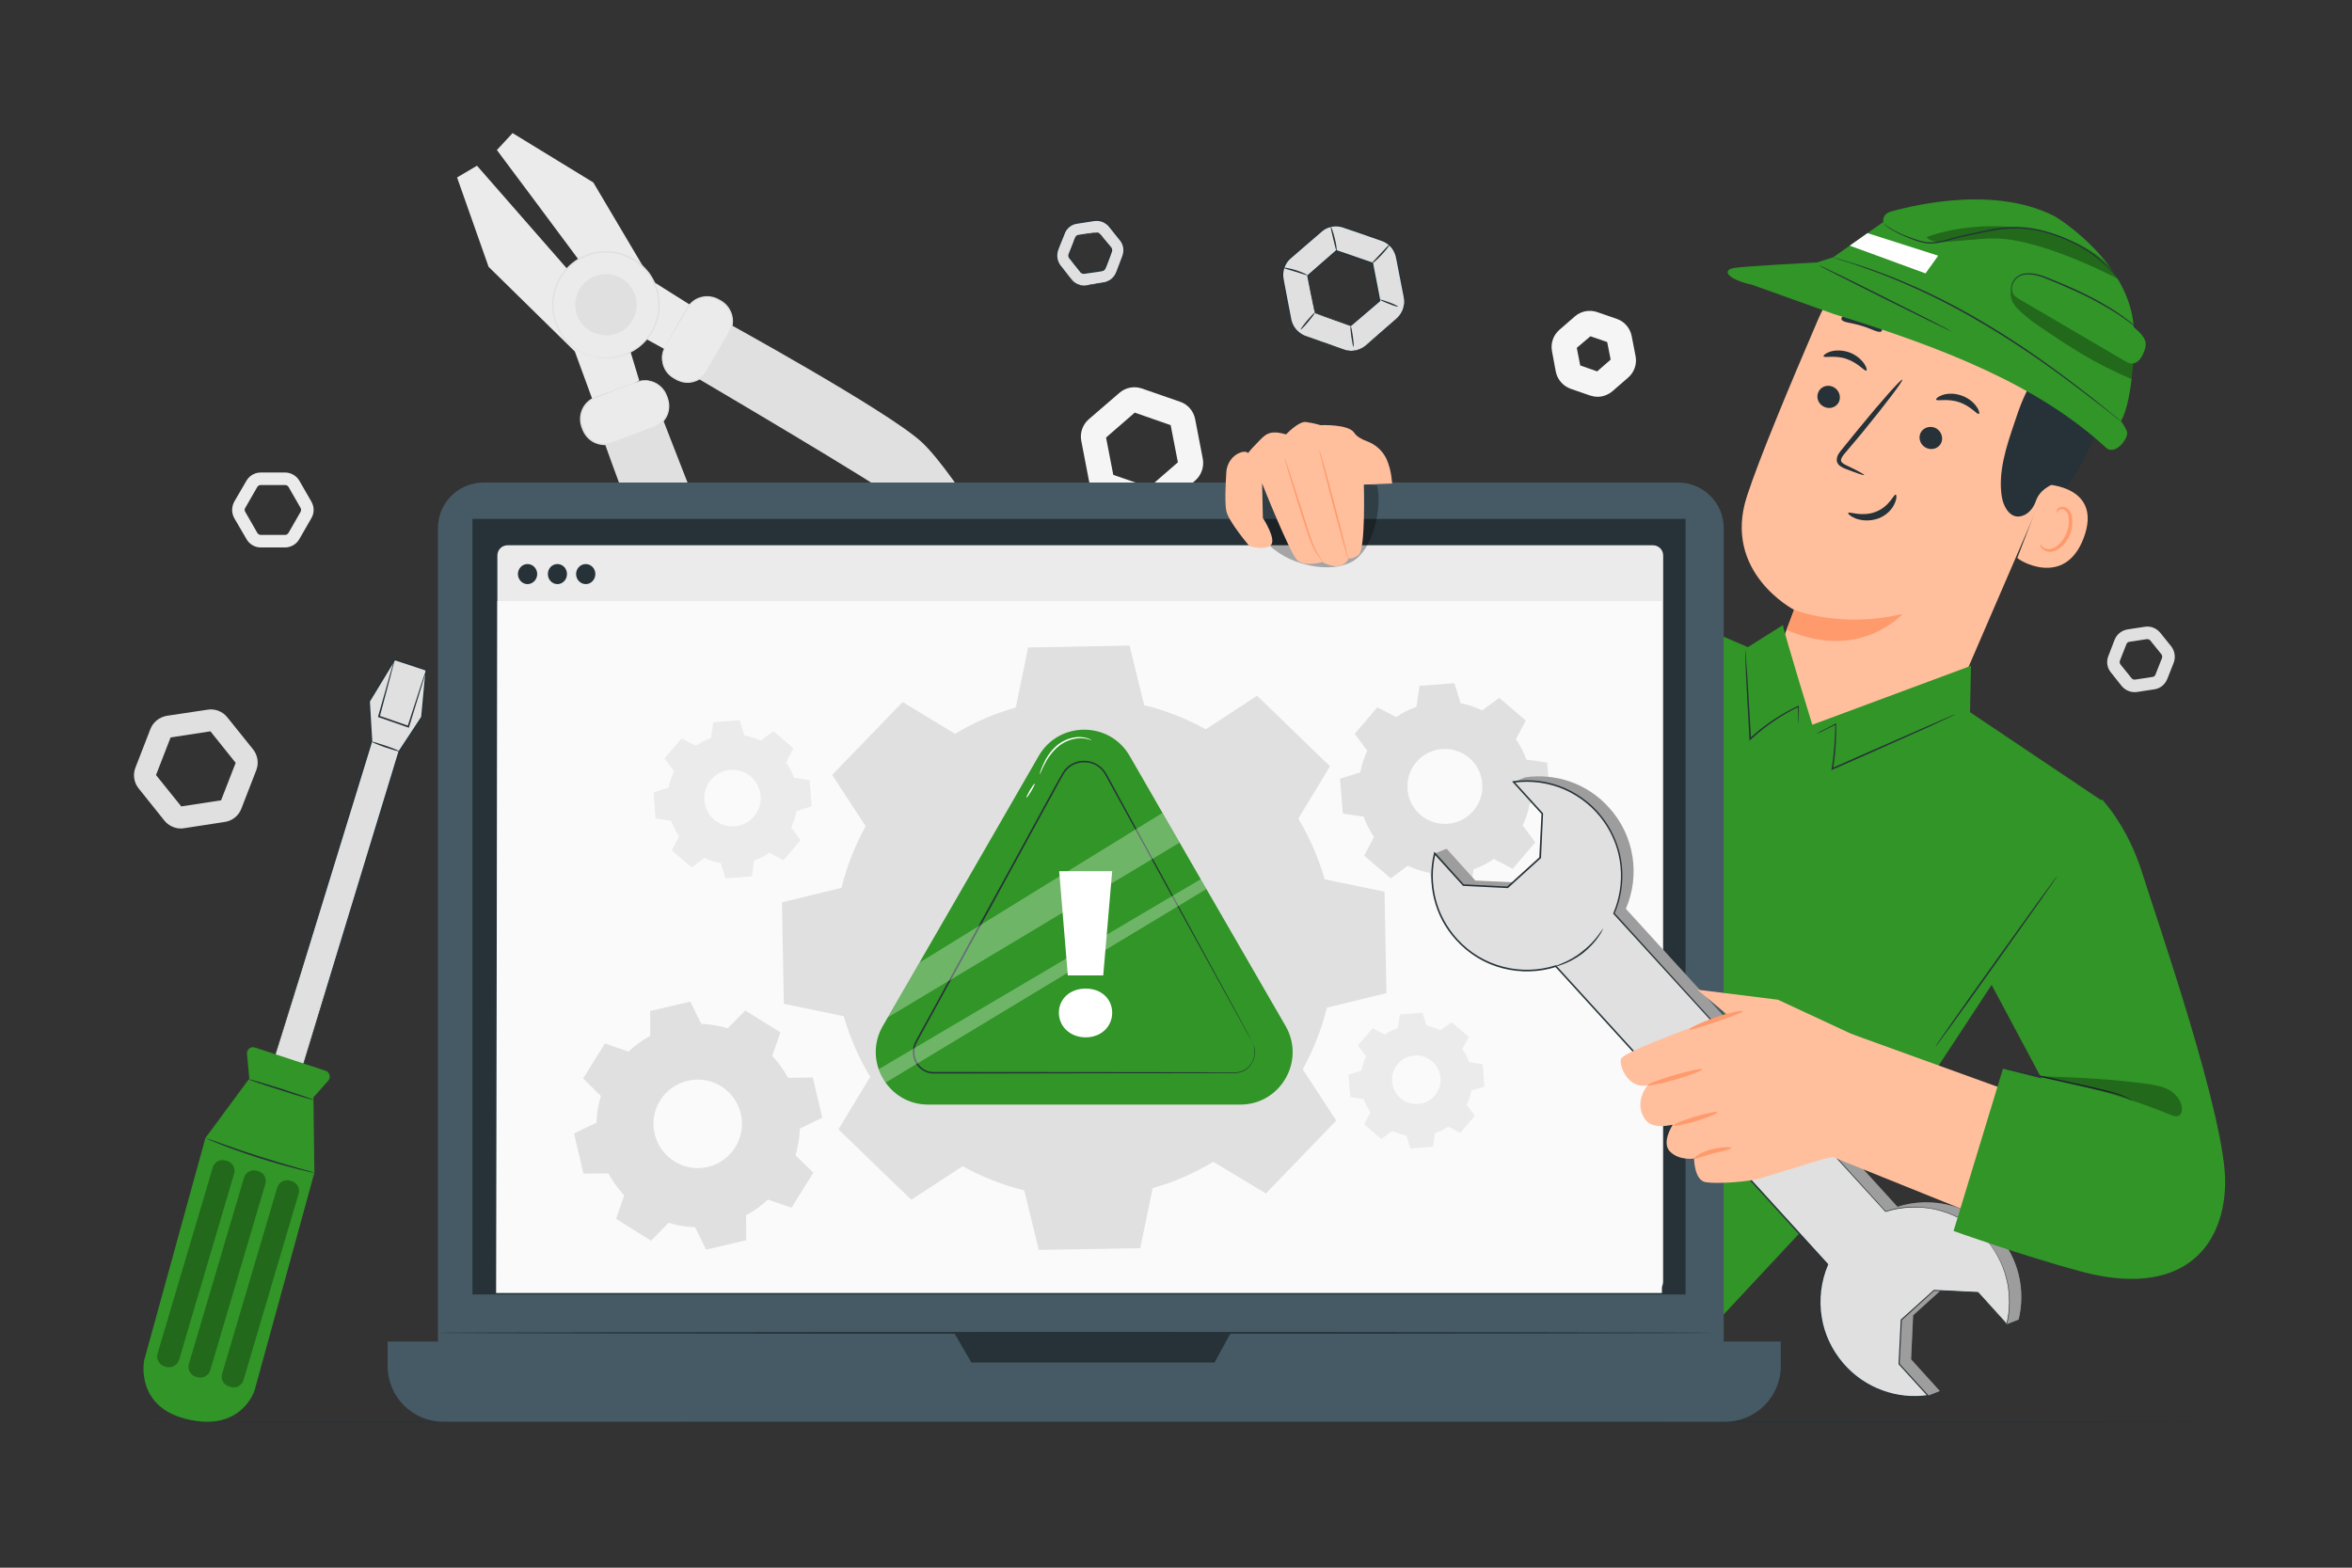 <svg xmlns="http://www.w3.org/2000/svg" version="1.2" viewBox="0 0 1500 1000" width="1500" height="1000">
	<rect x="0" y="0" width="1500" height="1000" fill="#333333" stroke="none"/>
	<title>6029644-ai</title>
	<style>
		.s0 { fill: #f5f5f5 } 
		.s1 { fill: #e0e0e0 } 
		.s2 { fill: #ebebeb } 
		.s3 { fill: #263238 } 
		.s4 { fill: #319527 } 
		.s5 { fill: #000000 } 
		.s6 { fill: none } 
		.s7 { fill: #ffbf9d } 
		.s8 { fill: #ff9a6c } 
		.s9 { fill: #ffffff } 
		.s10 { fill: #455a64 } 
		.s11 { fill: #fafafa } 
	</style>
	<g id="Background Complete">
		<g id="&lt;Group&gt;">
			<path id="&lt;Compound Path&gt;" fill-rule="evenodd" class="s0" d="m733.2 327c-1.6 0-3.2-0.3-4.7-0.8l-24.5-8.5c-4.9-1.7-8.6-5.9-9.5-11l-4.9-25.4c-1-5.1 0.8-10.4 4.7-13.8l19.6-16.9c3.9-3.4 9.4-4.5 14.3-2.8l24.5 8.5c4.9 1.7 8.5 5.9 9.5 11l4.9 25.4c0.9 5.1-0.9 10.4-4.8 13.8l-19.6 16.9c-2.7 2.4-6.1 3.6-9.5 3.6zm-23.2-24.1l22.9 7.9 18.3-15.9-4.6-23.7-22.9-8-18.3 15.9z" fill="#000000"/>
		</g>
		<g id="&lt;Group&gt;">
			<path id="&lt;Compound Path&gt;" fill-rule="evenodd" class="s0" d="m1018.9 253.1c-1.6 0-3.2-0.3-4.8-0.8l-12.4-4.3c-4.8-1.7-8.5-5.9-9.5-11l-2.4-12.9c-1-5.1 0.8-10.3 4.7-13.7l9.9-8.6c3.9-3.4 9.4-4.4 14.3-2.7l12.4 4.3c4.9 1.6 8.5 5.9 9.5 10.9l2.5 12.9c1 5.1-0.9 10.4-4.8 13.7l-9.9 8.6c-2.7 2.3-6.1 3.6-9.5 3.6zm-11.1-20l10.8 3.8 8.6-7.5-2.2-11.2-10.7-3.7-8.7 7.4z" fill="#000000"/>
		</g>
		<g id="&lt;Group&gt;">
			<path id="&lt;Compound Path&gt;" fill-rule="evenodd" class="s1" d="m1361.4 441.5c-3.2 0-6.2-1.4-8.3-3.9l-6.9-8.7c-2.4-2.9-3-6.9-1.6-10.4l4-10.4c1.4-3.5 4.5-6 8.2-6.6l11.1-1.7c3.7-0.6 7.4 0.9 9.8 3.8l7 8.7c2.3 3 2.9 6.9 1.6 10.4l-4.1 10.4c-1.4 3.5-4.5 6.1-8.2 6.6l-11.1 1.7q-0.7 0.1-1.5 0.1zm8.1-33.8q-0.2 0-0.4 0l-11.1 1.7c-0.9 0.1-1.6 0.7-1.9 1.6l-4.1 10.4c-0.3 0.8-0.2 1.8 0.4 2.5l7 8.7c0.5 0.7 1.5 1 2.3 0.9l11.1-1.7c0.9-0.1 1.6-0.7 1.9-1.6l4.1-10.4c0.3-0.8 0.2-1.8-0.4-2.5l-7-8.7c-0.5-0.6-1.2-0.9-1.9-0.9z" fill="#000000"/>
		</g>
		<g id="&lt;Group&gt;">
			<path id="&lt;Compound Path&gt;" fill-rule="evenodd" class="s1" d="m115.4 528.5c-4.1 0-8-1.9-10.6-5.1l-16.4-20.5c-3-3.7-3.8-8.9-2-13.3l9.5-24.5c1.7-4.5 5.8-7.7 10.5-8.5l26-3.9c4.7-0.8 9.6 1.1 12.6 4.9l16.4 20.4c3 3.8 3.8 8.9 2 13.4l-9.5 24.5c-1.7 4.5-5.8 7.7-10.5 8.4l-26 4q-1 0.2-2 0.2zm-15.9-34.1l16.1 20 25.4-3.9 9.3-23.9-16.1-20.1-25.4 3.9zm51-7.5z" fill="#000000"/>
		</g>
		<g id="&lt;Group&gt;">
			<path id="&lt;Compound Path&gt;" fill-rule="evenodd" class="s2" d="m181.8 349.2h-15.5c-3.8 0-7.2-2-9.1-5.3l-7.8-13.4c-1.8-3.2-1.8-7.2 0-10.5l7.8-13.4c1.9-3.2 5.3-5.2 9.1-5.2h15.5c3.7 0 7.2 2 9.1 5.2l7.7 13.4c1.9 3.3 1.9 7.3 0 10.5l-7.7 13.4c-1.9 3.3-5.4 5.3-9.1 5.3zm-15.5-39.8c-0.9 0-1.7 0.4-2.2 1.2l-7.7 13.4c-0.5 0.8-0.5 1.8 0 2.5l7.7 13.4c0.5 0.8 1.3 1.3 2.2 1.3h15.5c0.9 0 1.7-0.5 2.2-1.3l7.7-13.4c0.4-0.7 0.4-1.7 0-2.5l-7.7-13.4c-0.5-0.8-1.3-1.2-2.2-1.2z" fill="#000000"/>
		</g>
		<g id="&lt;Group&gt;">
			<g id="&lt;Group&gt;">
				<path id="&lt;Path&gt;" class="s2" d="m445.6 197.9l-30.2-19-37-62.5-51.5-31.5-10 10.8 5.2 7 16.3 21.8 64.5 86.7 26.4 14.5z" fill="#000000"/>
			</g>
			<g id="&lt;Group&gt;">
				<path id="&lt;Path&gt;" class="s2" d="m407.7 242.8l-8.7-28.7-94.8-108.4-12.7 7.5 20.1 57 55 54 12.4 33.8z" fill="#000000"/>
			</g>
			<g id="&lt;Group&gt;">
				<path id="&lt;Path&gt;" class="s1" d="m459 203.3c0 0 107.1 58.7 128.7 78.6 21.6 19.8 72 102.4 66.9 113-5.1 10.5-9 11.9-20.7 1.8-11.6-10.2-49.1-66.9-59.2-76-10.1-9.2-135.6-82.8-135.6-82.8z" fill="#000000"/>
			</g>
			<g id="&lt;Group&gt;">
				<g id="&lt;Group&gt;">
					<path id="&lt;Path&gt;" class="s2" d="m377.9 227.3c-18.1-4.7-29-23.2-24.3-41.3 4.7-18.1 23.2-29 41.4-24.3 18.1 4.7 29 23.2 24.3 41.4-4.8 18.1-23.3 29-41.4 24.2z" fill="#000000"/>
				</g>
				<g id="&lt;Group&gt;">
					<g id="&lt;Group&gt;">
						<path id="&lt;Path&gt;" class="s1" d="m377.9 227.3c0-0.1 2.9 0.9 8.3 0.9 2.7 0.1 5.9-0.4 9.6-1.4 3.6-1.1 7.6-3 11.3-5.9 3.7-3 7.3-7 9.6-12.1 2.3-5.1 3.7-11.1 3-17.4-0.3-3.1-1.1-6.3-2.3-9.3-0.6-1.6-1.4-3-2.2-4.5-0.9-1.4-1.8-2.9-2.9-4.1-4.2-5.4-10.5-9.4-17.5-11.3-7-1.8-14.4-1.3-20.7 1.3-1.6 0.6-3.1 1.4-4.6 2.2-1.4 0.9-2.8 1.8-4.1 2.9-2.5 2-4.8 4.4-6.5 7-3.7 5.1-5.4 11.1-5.9 16.6-0.4 5.6 0.7 10.9 2.5 15.3 1.8 4.4 4.4 7.9 7 10.6 2.7 2.7 5.4 4.7 7.7 6 4.8 2.5 7.8 3.1 7.7 3.2q0 0.1-0.5-0.1-0.7-0.1-1.6-0.4c-0.7-0.2-1.5-0.4-2.5-0.9-0.9-0.4-2.1-0.8-3.2-1.5-2.5-1.2-5.2-3.1-8-5.8-2.7-2.8-5.4-6.4-7.3-10.9-1.8-4.4-3-9.8-2.6-15.5 0.4-5.7 2.2-11.8 5.9-17.1 1.8-2.7 4.1-5.2 6.7-7.3 1.3-1.1 2.8-2 4.2-3 1.5-0.8 3.1-1.6 4.7-2.2 6.5-2.7 14.2-3.2 21.4-1.4 7.2 1.9 13.6 6.1 18 11.6 1.2 1.3 2.1 2.8 3 4.3 0.8 1.5 1.7 3 2.2 4.6 1.3 3.1 2.1 6.4 2.3 9.6 0.7 6.5-0.7 12.7-3.1 17.8-2.4 5.3-6.1 9.4-9.9 12.4-3.9 3-7.9 4.8-11.7 5.8-3.7 1.1-7 1.4-9.7 1.3-1.4 0-2.6-0.1-3.6-0.3-1.1 0-1.9-0.2-2.6-0.4q-1-0.2-1.6-0.4-0.5-0.1-0.5-0.2z" fill="#000000"/>
					</g>
				</g>
			</g>
			<g id="&lt;Group&gt;">
				<g id="&lt;Group&gt;">
					<path id="&lt;Path&gt;" class="s1" d="m381.6 213.1c-10.2-2.7-16.4-13.2-13.7-23.4 2.7-10.2 13.1-16.4 23.3-13.7 10.3 2.6 16.4 13.1 13.8 23.3-2.7 10.3-13.2 16.4-23.4 13.8z" fill="#000000"/>
				</g>
				<g id="&lt;Group&gt;">
					<g id="&lt;Group&gt;">
						<path id="&lt;Path&gt;" class="s1" d="m381.6 213.1c0-0.2 1.7 0.4 4.7 0.4 2.9-0.1 7.5-0.9 11.7-4.2 2.1-1.7 4.1-4 5.4-6.8 1.2-2.9 2-6.2 1.6-9.7-0.1-1.8-0.6-3.5-1.3-5.2-0.7-1.7-1.6-3.4-2.8-4.8-2.4-3-5.9-5.3-9.8-6.3-3.9-1-8-0.7-11.6 0.7-1.7 0.7-3.4 1.7-4.8 2.8-1.4 1.2-2.7 2.5-3.6 4-2.1 2.8-3.1 6.1-3.3 9.2-0.3 3.2 0.3 6.1 1.3 8.6 2.1 5 5.7 7.9 8.2 9.3 2.7 1.5 4.4 1.8 4.3 2 0 0-1.7-0.2-4.5-1.6-2.7-1.4-6.4-4.3-8.7-9.4-1-2.6-1.7-5.6-1.5-8.9 0.2-3.3 1.2-6.8 3.4-9.8 1-1.5 2.3-2.9 3.8-4.1 1.5-1.3 3.2-2.3 5.1-3 3.7-1.6 8-1.9 12.2-0.8 4.1 1.1 7.8 3.5 10.3 6.6 1.2 1.6 2.2 3.3 2.9 5.1 0.8 1.8 1.2 3.6 1.4 5.5 0.3 3.7-0.5 7.2-1.9 10.2-1.4 2.9-3.4 5.3-5.6 7-4.5 3.4-9.2 4.1-12.2 4-3.1-0.2-4.7-0.8-4.7-0.8z" fill="#000000"/>
					</g>
				</g>
			</g>
			<g id="&lt;Group&gt;">
				<g id="&lt;Group&gt;">
					<path id="&lt;Path&gt;" class="s2" d="m424.3 220.9l13.8-24.1c4.1-7.1 13.1-9.5 20.2-5.5l1.3 0.8c7.1 4 9.5 13.1 5.4 20.1l-13.8 24.2c-4.1 7-13.1 9.5-20.2 5.4l-1.3-0.7c-7-4.1-9.5-13.1-5.4-20.2z" fill="#000000"/>
				</g>
				<g id="&lt;Group&gt;">
					<g id="&lt;Group&gt;">
						<path id="&lt;Path&gt;" class="s1" d="m424.3 220.9c0.1 0-1.2 1.8-1.7 5.6-0.2 1.9 0 4.3 0.9 6.8 0.5 1.2 1.2 2.5 2.1 3.7 0.9 1.2 2.1 2.3 3.5 3.2 1.4 0.9 3 1.8 4.7 2.4 1.7 0.6 3.6 0.8 5.5 0.7 3.9-0.3 8-2.3 10.6-5.9 4.6-7.6 9.5-16.4 14.7-25.4 2.5-4.4 2.5-10 0.1-14.1-1.2-2.1-2.9-3.8-4.8-5-2-1.3-4-2.4-6.1-2.8-4.4-0.8-8.7 0.4-11.8 2.8-3.1 2.4-4.5 6.1-6.3 9-3.5 5.8-6.3 10.5-8.3 13.9q-1.4 2.4-2.3 3.8-0.8 1.3-0.8 1.3-0.1 0 0.7-1.4 0.8-1.4 2.1-3.9c1.9-3.4 4.6-8.2 7.9-14.1q1.3-2.2 2.7-4.7c0.9-1.6 2.2-3.2 3.8-4.5 3.2-2.7 7.8-4 12.4-3.1 2.4 0.4 4.5 1.6 6.5 2.8 2.1 1.3 3.9 3.2 5.1 5.4 2.6 4.4 2.7 10.4 0 15.1-5.3 9.1-10.1 17.7-14.8 25.5-2.8 3.8-7.2 5.9-11.3 6.2-2.1 0.1-4.1-0.2-5.9-0.9-1.8-0.6-3.4-1.6-4.8-2.5-1.5-1-2.7-2.2-3.6-3.4-1-1.3-1.6-2.6-2.1-3.9-0.9-2.7-1-5.1-0.8-7 0.3-2 0.9-3.4 1.3-4.3q0.7-1.3 0.8-1.3z" fill="#000000"/>
					</g>
				</g>
			</g>
			<g id="&lt;Group&gt;">
				<path id="&lt;Path&gt;" class="s1" d="m382.9 275.1c0 0 40.6 115.2 56.7 139.7 16.1 24.6 89.4 87.7 100.6 84.4 11.3-3.3 13.2-7 5.1-20.1-8.1-13.1-57.9-59.4-65.3-70.8-7.4-11.5-59.7-147.2-59.7-147.2z" fill="#000000"/>
			</g>
			<g id="&lt;Group&gt;">
				<g id="&lt;Group&gt;">
					<path id="&lt;Path&gt;" class="s2" d="m406 243.7l-26.1 9.7c-7.6 2.9-11.5 11.4-8.6 19l0.5 1.4c2.9 7.7 11.4 11.5 19 8.7l26.1-9.8c7.6-2.8 11.5-11.4 8.6-19l-0.5-1.4c-2.9-7.6-11.4-11.5-19-8.6z" fill="#000000"/>
				</g>
				<g id="&lt;Group&gt;">
					<g id="&lt;Group&gt;">
						<path id="&lt;Path&gt;" class="s1" d="m406 243.7q0-0.1 1.4-0.6c1-0.3 2.5-0.6 4.4-0.6 2 0.1 4.4 0.6 6.8 1.9 1.2 0.7 2.4 1.6 3.5 2.7 1.1 1.2 2.1 2.5 2.8 4.1 0.7 1.6 1.4 3.3 1.7 5.2 0.4 1.9 0.3 3.9-0.1 6-0.9 4-3.7 7.9-7.9 10.1-8.5 3.4-17.8 6.7-27.6 10.5-5.1 1.9-11 0.8-14.9-2.4-2-1.6-3.5-3.7-4.5-6-0.9-2.1-1.7-4.5-1.7-6.8-0.2-4.7 1.9-9.1 5-11.8 1.6-1.4 3.4-2.4 5.2-3.1q2.6-0.9 5-1.8c6.4-2.3 11.5-4.2 15.2-5.5q2.6-1 4.2-1.5 1.5-0.5 1.5-0.4 0 0-1.4 0.6-1.6 0.6-4.1 1.6c-3.7 1.5-8.8 3.4-15.1 5.9-3.2 1.3-7 2.1-9.9 4.8-2.9 2.6-4.8 6.7-4.7 11.1 0.1 2.2 0.8 4.4 1.7 6.5 0.9 2.1 2.4 4.1 4.2 5.6 3.7 3 9.2 4 13.9 2.2 9.8-3.7 19.2-7.1 27.6-10.4 3.9-2 6.6-5.6 7.4-9.4 0.5-1.9 0.5-3.9 0.3-5.7-0.3-1.7-1-3.4-1.7-5-0.6-1.5-1.5-2.8-2.6-3.9-1-1.1-2.1-2-3.3-2.7-2.3-1.3-4.6-1.9-6.5-2-3.8-0.1-5.8 0.9-5.8 0.8z" fill="#000000"/>
					</g>
				</g>
			</g>
		</g>
	</g>
	<g id="Floor">
		<g id="&lt;Group&gt;">
			<g id="&lt;Group&gt;">
				<path id="&lt;Path&gt;" class="s3" d="m1429.5 906.9c0 0.3-304.9 0.6-680.9 0.6-376.1 0-680.9-0.3-680.9-0.6 0-0.2 304.8-0.5 680.9-0.5 376 0 680.9 0.3 680.9 0.5z" fill="#000000"/>
			</g>
		</g>
	</g>
	<g id="Screwdriver">
		<g id="&lt;Group&gt;">
			<g id="&lt;Group&gt;">
				<g id="&lt;Group&gt;">
					<path id="&lt;Path&gt;" class="s1" d="m174 678.1c0.6-1.6 62.9-205.4 62.9-205.4l-1.6-25.3 16.3-26.8 20.3 6.7-2.8 30.1-14.4 21.9-62.7 204.6z" fill="#000000"/>
				</g>
				<g id="&lt;Group&gt;">
					<g id="&lt;Group&gt;">
						<path id="&lt;Path&gt;" class="s3" d="m174 678.1q0 0 1.2 0.4 1.2 0.4 3.5 1.1c3 0.9 7.5 2.3 13.3 4.1l-0.2 0.2c10.1-33.3 33.6-110.1 62.4-204.8l0.1-0.1c4.6-7 9.4-14.4 14.4-21.9l-0.1 0.2c0.9-9.6 1.8-19.7 2.8-30.1l0.3 0.6q-0.8-0.3-1.7-0.6-9.3-3.1-18.5-6.1l0.6-0.2c-5.6 9.1-11 18.1-16.3 26.8l0.1-0.3q0.7 13 1.5 25.3v0.1 0.1c-18.2 59.2-34 110.4-45.2 146.9-5.7 18.3-10.2 32.8-13.3 42.8-1.5 5-2.8 8.9-3.6 11.5q-0.6 2-0.9 3-0.4 1-0.4 1 0 0 0.3-0.9 0.3-1.1 0.9-3c0.8-2.6 1.9-6.5 3.4-11.4 3-10 7.4-24.6 12.9-42.8 11.2-36.6 26.8-88 44.9-147.4v0.2q-0.8-12.4-1.6-25.3v-0.2l0.1-0.1c5.3-8.8 10.8-17.7 16.3-26.9l0.2-0.3 0.4 0.1q9.2 3.1 18.6 6.1 0.8 0.3 1.6 0.6l0.4 0.1v0.4c-0.9 10.3-1.9 20.5-2.8 30.1v0.2l-0.1 0.1c-4.9 7.5-9.8 14.9-14.3 21.8v-0.1c-29.1 94.6-52.8 171.4-63.1 204.6v0.2l-0.2-0.1c-5.8-1.9-10.3-3.4-13.4-4.4q-2.2-0.8-3.3-1.2-1.2-0.4-1.2-0.4z" fill="#000000"/>
					</g>
				</g>
			</g>
			<g id="&lt;Group&gt;">
				<path id="&lt;Path&gt;" class="s4" d="m159 688l-28 37.9-39.1 142c0 0-5.7 28.9 26.3 37.1 35.9 9.3 44.2-18.2 44.2-18.2l38.1-138.7-0.6-48.1 9.4-10.6c1.9-2.1 1-5.5-1.7-6.4l-45-14.8c-2.7-0.9-5.4 1.3-5.1 4.1z" fill="#000000"/>
			</g>
			<g id="&lt;Group&gt;">
				<g id="&lt;Group&gt;">
					<path id="&lt;Path&gt;" class="s3" d="m200.2 701.7c-0.1 0.2-9.5-2.5-21-6.2-11.5-3.6-20.8-6.8-20.7-7.1 0.1-0.3 9.5 2.5 21 6.1 11.5 3.7 20.8 6.9 20.7 7.2z" fill="#000000"/>
				</g>
			</g>
			<g id="&lt;Group&gt;">
				<g id="&lt;Group&gt;">
					<path id="&lt;Path&gt;" class="s3" d="m200.5 748.1c0 0.1-1-0.1-2.8-0.5-1.8-0.4-4.4-1-7.6-1.8-6.3-1.6-15-4-24.5-7-9.6-3.1-18.1-6.1-24.2-8.5-3-1.2-5.5-2.2-7.2-2.9-1.6-0.8-2.6-1.2-2.5-1.3 0 0 1 0.3 2.7 0.9q2.9 1 7.3 2.6c6.1 2.2 14.7 5.2 24.2 8.2 9.5 3 18.1 5.5 24.4 7.3q4.5 1.3 7.5 2.1c1.7 0.5 2.7 0.8 2.7 0.9z" fill="#000000"/>
				</g>
			</g>
			<g id="&lt;Group&gt;" style="opacity: .3">
				<path id="&lt;Path&gt;" class="s5" d="m105.9 871.9l-0.9-0.3c-3.5-1-5.5-4.7-4.5-8.2l35.2-118.7c1-3.5 4.7-5.5 8.2-4.4l0.9 0.2c3.5 1.1 5.5 4.7 4.5 8.2l-35.1 118.7c-1.1 3.5-4.8 5.5-8.3 4.5z" fill="#000000"/>
			</g>
			<g id="&lt;Group&gt;" style="opacity: .3">
				<path id="&lt;Path&gt;" class="s5" d="m125.9 878.5l-1-0.3c-3.5-1.1-5.5-4.7-4.4-8.2l35.1-118.7c1-3.5 4.7-5.5 8.2-4.5l1 0.3c3.5 1 5.5 4.7 4.4 8.2l-35.1 118.7c-1 3.5-4.7 5.5-8.2 4.5z" fill="#000000"/>
			</g>
			<g id="&lt;Group&gt;" style="opacity: .3">
				<path id="&lt;Path&gt;" class="s5" d="m147.1 884.7l-1-0.3c-3.5-1-5.5-4.7-4.4-8.2l35.1-118.6c1-3.5 4.7-5.5 8.2-4.5l1 0.3c3.5 1 5.5 4.7 4.4 8.2l-35.1 118.7c-1.1 3.5-4.7 5.5-8.2 4.4z" fill="#000000"/>
			</g>
			<g id="&lt;Group&gt;">
				<g id="&lt;Group&gt;">
					<path id="&lt;Path&gt;" class="s3" d="m254.5 479.2c-0.1 0.3-4.1-0.9-8.9-2.5-4.8-1.7-8.6-3.3-8.5-3.6 0.1-0.2 4 0.9 8.9 2.6 4.8 1.6 8.6 3.2 8.5 3.5z" fill="#000000"/>
				</g>
			</g>
			<g id="&lt;Group&gt;">
				<g id="&lt;Group&gt;">
					<path id="&lt;Path&gt;" class="s3" d="m271.9 427.3c0 0-0.2 1-0.7 2.8q-0.9 2.9-2.3 7.6c-2.1 6.7-4.9 15.7-8 26l-0.2 0.5-0.5-0.2q-4.5-1.6-9.2-3.2-4.9-1.7-9.5-3.3l-0.5-0.2 0.2-0.5c2.9-10.2 5.4-19.3 7.3-25.9q1.4-4.7 2.2-7.6c0.6-1.8 0.9-2.7 0.9-2.7 0.1 0-0.1 1-0.5 2.8q-0.8 2.9-2 7.7c-1.8 6.6-4.2 15.7-6.9 26l-0.4-0.6q4.6 1.6 9.5 3.3 4.8 1.7 9.2 3.2l-0.6 0.4c3.3-10.3 6.2-19.2 8.4-25.9q1.6-4.6 2.5-7.5c0.7-1.8 1-2.7 1.1-2.7z" fill="#000000"/>
				</g>
			</g>
		</g>
	</g>
	<g id="Gears">
		<g id="&lt;Group&gt;">
			<g id="&lt;Group&gt;">
				<g id="&lt;Group&gt;">
					<g id="&lt;Group&gt;">
						<path id="&lt;Compound Path&gt;" fill-rule="evenodd" class="s1" d="m861.8 223.8c-1.6 0-3.2-0.2-4.7-0.8l-24.5-8.4c-4.9-1.7-8.6-5.9-9.5-11l-4.9-25.5c-1-5.1 0.8-10.3 4.7-13.7l19.6-17c3.9-3.3 9.4-4.4 14.3-2.7l24.5 8.5c4.9 1.7 8.5 5.9 9.5 11l4.9 25.4c0.9 5.1-0.9 10.4-4.8 13.7l-19.6 17c-2.7 2.3-6.1 3.5-9.5 3.5zm-23.2-24.1l22.9 7.9 18.3-15.8-4.6-23.8-22.9-7.9-18.3 15.8z" fill="#000000"/>
					</g>
					<g id="&lt;Group&gt;">
						<g id="&lt;Group&gt;">
							<path id="&lt;Compound Path&gt;" fill-rule="evenodd" class="s6" d="m861.8 223.8c-1.6 0-3.2-0.2-4.7-0.8l-24.5-8.4c-4.9-1.7-8.6-5.9-9.5-11l-4.9-25.5c-1-5.1 0.8-10.3 4.7-13.7l19.6-17c3.9-3.3 9.4-4.4 14.3-2.7l24.5 8.5c4.9 1.7 8.5 5.9 9.5 11l4.9 25.4c0.9 5.1-0.9 10.4-4.8 13.7l-19.6 17c-2.7 2.3-6.1 3.5-9.5 3.5zm-23.2-24.1l22.9 7.9 18.3-15.8-4.6-23.8-22.9-7.9-18.3 15.8z" fill="#000000"/>
						</g>
						<g id="&lt;Group&gt;">
							<g id="&lt;Group&gt;">
								<path id="&lt;Path&gt;" class="s3" d="m838.6 199.7q0 0-0.4-1.6-0.4-1.7-1-4.7c-0.9-4.2-2.1-10.1-3.5-17.4-0.1-0.1 0-0.3 0.1-0.4 5.2-4.5 11.4-9.9 18.2-15.9 0.2-0.1 0.3-0.1 0.5-0.1 7.1 2.5 14.8 5.1 22.9 7.9-0.3-0.3 0.4 0.5 0.3 0.4v0.1h0.1v0.1 0.2l0.1 0.4 0.1 0.8 0.3 1.5q0.3 1.6 0.6 3.1 0.6 3.1 1.2 6.1 1.1 5.9 2.2 11.5c0 0.2-0.1 0.4-0.2 0.5-6.9 5.9-13.1 11.2-18.4 15.7-0.1 0.1-0.2 0.2-0.3 0.1-7-2.5-12.7-4.5-16.8-6q-2.8-1-4.5-1.7-1.5-0.5-1.5-0.6 0.1 0 1.7 0.5 1.7 0.6 4.6 1.5c4.1 1.3 9.7 3.3 16.7 5.6l-0.4 0.1c5.3-4.6 11.4-10 18.3-16l-0.2 0.5q-1.1-5.6-2.2-11.5-0.6-3-1.2-6.1-0.3-1.5-0.6-3.1l-0.3-1.5-0.1-0.8-0.1-0.4-0.1-0.2v-0.1-0.1c-0.1-0.1 0.7 0.8 0.3 0.4-8-2.8-15.7-5.5-22.8-7.9l0.5-0.1c-6.9 5.9-13.2 11.2-18.4 15.7l0.1-0.3c1.3 7.2 2.4 13.1 3.2 17.3q0.5 3 0.8 4.8 0.2 1.7 0.2 1.7z" fill="#000000"/>
							</g>
						</g>
						<g id="&lt;Group&gt;">
							<g id="&lt;Group&gt;">
								<path id="&lt;Path&gt;" class="s3" d="m861.8 223.8c0 0 0.9 0 2.5-0.3 1.6-0.3 3.9-1 6.4-2.9 4.7-4.2 11.5-10.1 19.9-17.4 2-1.8 3.7-4.3 4.4-7.1 0.4-1.5 0.6-3 0.5-4.5-0.1-1.6-0.5-3.1-0.8-4.7-1.3-6.5-2.6-13.4-4-20.6-0.4-1.8-0.6-3.6-1.5-5.3-0.7-1.6-1.8-3.2-3.2-4.4-1.4-1.3-3-2.3-4.8-2.9q-2.8-1-5.7-2-5.7-1.9-11.5-4-3-1-6-2c-1.9-0.8-3.9-1.3-6-1.3-2 0-4.1 0.5-5.9 1.3-1.9 0.9-3.4 2.2-4.9 3.6q-4.7 4.1-9.3 8-4.6 3.9-8.9 7.7c-2.8 2.5-4.4 6.1-4.6 9.7-0.1 1.8 0.3 3.5 0.6 5.3q0.5 2.6 1 5.2 1 5.2 1.9 10c0.6 3.2 1.2 6.4 1.8 9.3 0.8 2.9 2.4 5.4 4.5 7.1q1.5 1.3 3.3 2.2c1.2 0.5 2.4 0.9 3.6 1.3q3.6 1.2 6.7 2.4c4.2 1.4 7.8 2.7 10.7 3.8 3 1 5.2 2 6.8 2.2 1.6 0.3 2.5 0.3 2.5 0.3 0 0-0.9 0.2-2.5-0.1-1.7-0.2-3.9-1.1-6.9-2.1-3-1-6.6-2.2-10.8-3.6q-3.1-1.1-6.7-2.3c-1.2-0.4-2.4-0.8-3.7-1.3q-1.9-0.8-3.5-2.2c-2.2-1.9-4-4.5-4.8-7.5-0.7-3-1.2-6.1-1.9-9.3q-0.9-4.9-1.9-10-0.5-2.6-1-5.2c-0.4-1.8-0.8-3.6-0.7-5.6 0.2-3.8 1.9-7.6 4.9-10.3q4.4-3.8 8.9-7.8 4.6-3.9 9.3-8c0.8-0.7 1.5-1.4 2.4-2q1.3-1 2.8-1.7c1.9-0.9 4.1-1.4 6.3-1.4 2.2-0.1 4.5 0.6 6.4 1.3q3 1 5.9 2.1 5.9 2 11.6 4 2.8 1 5.6 1.9c1.9 0.7 3.7 1.8 5.2 3.1 1.4 1.4 2.6 3 3.4 4.8 0.9 1.8 1.2 3.7 1.5 5.5 1.4 7.3 2.7 14.1 3.9 20.6 0.3 1.6 0.7 3.2 0.8 4.8 0.1 1.6-0.1 3.3-0.5 4.8-0.8 3-2.6 5.6-4.8 7.4-8.4 7.2-15.3 13.1-20.1 17.2-2.5 1.9-5 2.6-6.6 2.8-1.6 0.3-2.5 0.1-2.5 0.1z" fill="#000000"/>
							</g>
						</g>
					</g>
				</g>
			</g>
			<g id="&lt;Group&gt;">
				<g id="&lt;Group&gt;">
					<g id="&lt;Group&gt;">
						<path id="&lt;Compound Path&gt;" fill-rule="evenodd" class="s1" d="m691.3 182.2c-3.1 0-6.2-1.4-8.2-3.9l-7-8.7c-2.3-3-2.9-7-1.6-10.5l4.1-10.4c1.3-3.4 4.5-6 8.2-6.5l11-1.7c3.7-0.6 7.5 0.9 9.8 3.8l7 8.7c2.4 2.9 3 6.9 1.6 10.4l-4 10.4c-1.4 3.5-4.5 6-8.2 6.6l-11.1 1.7q-0.8 0.1-1.6 0.1zm8.1-33.9q-0.2 0-0.4 0.1l-11 1.7c-0.9 0.1-1.6 0.7-2 1.5l-4 10.5c-0.3 0.8-0.2 1.7 0.4 2.5l6.9 8.7c0.6 0.7 1.5 1 2.4 0.9l11-1.7c0.9-0.1 1.7-0.8 2-1.6l4.1-10.4c0.3-0.8 0.1-1.8-0.4-2.5l-7-8.7c-0.5-0.6-1.2-1-2-1z" fill="#000000"/>
					</g>
					<g id="&lt;Group&gt;">
						<g id="&lt;Group&gt;">
							<path id="&lt;Compound Path&gt;" fill-rule="evenodd" class="s6" d="m691.3 182.2c-3.1 0-6.2-1.4-8.2-3.9l-7-8.7c-2.3-3-2.9-7-1.6-10.5l4.1-10.4c1.3-3.4 4.5-6 8.2-6.5l11-1.7c3.7-0.6 7.5 0.9 9.8 3.8l7 8.7c2.4 2.9 3 6.9 1.6 10.4l-4 10.4c-1.4 3.5-4.5 6-8.2 6.6l-11.1 1.7q-0.8 0.1-1.6 0.1zm8.1-33.9q-0.2 0-0.4 0.1l-11 1.7c-0.9 0.1-1.6 0.7-2 1.5l-4 10.5c-0.3 0.8-0.2 1.7 0.4 2.5l6.9 8.7c0.6 0.7 1.5 1 2.4 0.9l11-1.7c0.9-0.1 1.7-0.8 2-1.6l4.1-10.4c0.3-0.8 0.1-1.8-0.4-2.5l-7-8.7c-0.5-0.6-1.2-1-2-1z" fill="#000000"/>
						</g>
						<g id="&lt;Group&gt;">
							<g id="&lt;Group&gt;">
								<path id="&lt;Path&gt;" class="s3" d="m699.4 148.3c0 0 0.3-0.1 0.9 0.1 0.3 0.1 0.6 0.2 0.9 0.5 0.4 0.3 0.6 0.6 1 1 1.4 1.8 3.3 4.1 5.7 6.9q0.4 0.5 0.9 1.1c0.3 0.5 0.5 1 0.5 1.6 0.1 0.6-0.2 1.2-0.4 1.7q-0.2 0.7-0.5 1.5-1.2 3.1-2.5 6.6-0.4 0.8-0.7 1.7c-0.3 0.7-0.8 1.4-1.5 1.7-0.8 0.4-1.4 0.3-2.1 0.5q-0.9 0.1-1.9 0.3c-2.7 0.4-5.4 0.8-8.4 1.2-0.8 0-1.7-0.3-2.3-1q-0.6-0.8-1.3-1.7-1.3-1.6-2.6-3.2-1.2-1.5-2.4-3.1l-0.6-0.7c-0.2-0.3-0.5-0.6-0.6-1-0.3-0.7-0.2-1.5 0.1-2.2q1.3-3.4 2.6-6.5 0.6-1.5 1.1-3c0.2-0.4 0.4-0.9 0.7-1.4 0.3-0.5 0.8-0.8 1.3-1 3.8-0.7 6.8-1 8.9-1.3 2-0.2 3.2-0.4 3.2-0.3 0 0.1-0.3 0.1-0.8 0.2q-1 0.2-2.4 0.5c-2 0.4-5.1 0.9-8.6 1.6-0.4 0.1-0.7 0.4-1 0.7-0.2 0.3-0.3 0.8-0.5 1.3q-0.6 1.5-1.1 3-1.2 3.1-2.6 6.6c-0.1 0.5-0.2 1 0 1.5 0.2 0.4 0.6 0.9 1 1.4q1.3 1.5 2.5 3.1 1.3 1.6 2.6 3.2 0.7 0.8 1.3 1.6c0.4 0.4 1 0.7 1.5 0.7q4.2-0.6 8.2-1.2 1-0.2 2-0.3c0.6-0.2 1.3-0.2 1.8-0.4 0.4-0.2 0.8-0.6 1-1.1q0.3-0.9 0.7-1.8 1.3-3.4 2.6-6.5 0.3-0.8 0.6-1.5c0.2-0.5 0.3-0.9 0.3-1.4 0-0.4-0.1-0.8-0.3-1.2q-0.5-0.5-0.9-1.1c-2.2-2.8-4-5.2-5.4-7-1.1-1.9-2.5-1.8-2.5-1.9z" fill="#000000"/>
							</g>
						</g>
						<g id="&lt;Group&gt;">
							<g id="&lt;Group&gt;">
								<path id="&lt;Path&gt;" class="s3" d="m691.3 182.2q0 0 1.4-0.2 1.4-0.3 3.8-0.7 2.5-0.4 6-1c1.2-0.2 2.5-0.3 3.7-0.9 1.2-0.5 2.4-1.2 3.4-2.3 1-1 1.8-2.3 2.4-3.9q0.8-2.3 1.8-4.7c1.1-3.4 3.3-6.8 2.5-10.6-0.3-1.9-1.2-3.7-2.6-5.2q-1.9-2.5-4-5-1-1.3-2-2.5c-0.7-0.9-1.4-1.7-2.3-2.3-1.7-1.3-3.8-2-6-2-1.1 0-2.2 0.2-3.3 0.4q-1.7 0.2-3.3 0.5-3.3 0.5-6.5 1c-2.1 0.4-3.9 1.5-5.2 2.9q-1.1 1.1-1.7 2.4c-0.4 0.9-0.8 1.9-1.1 2.8q-1.1 2.8-2.2 5.4c-0.6 1.8-1.5 3.4-1.7 5.1-0.6 3.4 0.7 6.6 2.7 8.8q2.8 3.5 5 6.4c0.8 0.9 1.4 1.8 2.1 2.5q1.1 1.1 2.2 1.7c3 1.5 5 1.3 4.9 1.4q0 0-0.3 0.1-0.4 0-1-0.1c-0.9-0.1-2.3-0.3-3.8-1.1-0.7-0.4-1.5-0.9-2.3-1.6-0.8-0.7-1.5-1.7-2.2-2.6q-2.3-2.8-5.2-6.3c-2-2.1-3.6-5.6-3-9.3 0.3-1.9 1.1-3.6 1.8-5.3q1-2.7 2.1-5.4c0.3-1 0.6-1.9 1.1-2.9q0.7-1.4 1.8-2.6c1.5-1.6 3.5-2.8 5.7-3.3 2.2-0.4 4.4-0.7 6.6-1.1q1.7-0.2 3.3-0.5c1.1-0.1 2.3-0.4 3.5-0.4 2.4 0 4.8 0.8 6.7 2.3 0.9 0.6 1.7 1.6 2.4 2.4q1 1.3 2 2.6 2.1 2.5 4 5c1.4 1.5 2.4 3.6 2.7 5.6 0.4 2.1 0.1 4.2-0.6 6q-1 2.6-2 5.1-1 2.4-1.9 4.7c-0.6 1.6-1.5 3-2.6 4.1-2.2 2.3-5.1 3.1-7.5 3.3q-3.5 0.5-6.1 0.8c-1.6 0.3-2.9 0.4-3.8 0.5q-1.4 0.1-1.4 0z" fill="#000000"/>
							</g>
						</g>
					</g>
				</g>
			</g>
			<g id="&lt;Group&gt;">
				<g id="&lt;Group&gt;">
					<path id="&lt;Path&gt;" class="s3" d="m886.2 156.1c0.2 0.2-2 3.2-5.2 6.6-3.1 3.4-6.1 5.7-6.3 5.5-0.2-0.2 2.5-2.8 5.6-6.2 3.1-3.4 5.6-6.1 5.9-5.9z" fill="#000000"/>
				</g>
			</g>
			<g id="&lt;Group&gt;">
				<g id="&lt;Group&gt;">
					<path id="&lt;Path&gt;" class="s3" d="m848.7 144.6c0.2-0.1 1.6 3.2 2.6 7.6 1.1 4.3 1.4 7.9 1.1 7.9-0.3 0.1-1-3.4-2.1-7.7-1-4.3-1.9-7.7-1.6-7.8z" fill="#000000"/>
				</g>
			</g>
			<g id="&lt;Group&gt;">
				<g id="&lt;Group&gt;">
					<path id="&lt;Path&gt;" class="s3" d="m833.8 175.5c-0.2 0.3-3.5-0.9-7.7-2.2-4.2-1.3-7.7-2.2-7.6-2.5 0-0.3 3.6 0.2 7.9 1.5 4.2 1.4 7.5 3 7.4 3.2z" fill="#000000"/>
				</g>
			</g>
			<g id="&lt;Group&gt;">
				<g id="&lt;Group&gt;">
					<path id="&lt;Path&gt;" class="s3" d="m829.5 210.2c-0.2-0.1 1.6-2.7 4.1-5.7 2.5-2.9 4.6-5.2 4.9-5 0.2 0.2-1.6 2.7-4.1 5.7-2.5 3-4.7 5.2-4.9 5z" fill="#000000"/>
				</g>
			</g>
			<g id="&lt;Group&gt;">
				<g id="&lt;Group&gt;">
					<path id="&lt;Path&gt;" class="s3" d="m863.2 221.2c-0.3 0-0.9-2.9-1.4-6.5-0.5-3.6-0.7-6.5-0.4-6.6 0.3 0 0.9 2.9 1.4 6.5 0.5 3.6 0.7 6.5 0.4 6.6z" fill="#000000"/>
				</g>
			</g>
			<g id="&lt;Group&gt;">
				<g id="&lt;Group&gt;">
					<path id="&lt;Path&gt;" class="s3" d="m891.6 195.6c-0.1 0.2-2.7-0.5-5.9-1.8-3.1-1.2-5.6-2.4-5.5-2.6 0.1-0.3 2.8 0.5 5.9 1.7 3.2 1.2 5.6 2.4 5.5 2.7z" fill="#000000"/>
				</g>
			</g>
		</g>
	</g>
	<g id="Character">
		<g id="&lt;Group&gt;">
			<g id="&lt;Group&gt;">
				<g id="&lt;Group&gt;">
					<g id="&lt;Group&gt;">
						<g id="&lt;Group&gt;">
							<g id="&lt;Group&gt;">
								<g id="&lt;Group&gt;">
									<g id="&lt;Group&gt;">
										<g id="&lt;Group&gt;">
											<g id="&lt;Group&gt;">
												<g id="&lt;Group&gt;">
													<g id="&lt;Group&gt;">
														<g id="&lt;Group&gt;">
															<path id="&lt;Path&gt;" class="s3" d="m1288.7 348.9c13.5-16.3 27.1-32.8 37.6-51.2 10.6-18.4 18.1-38.9 18.6-60.1 0-3.3-1.3-25.6-4.4-26.5-2.2-0.6-3.8 19.1-5.6 20.5-17.2 13.5-28.5 33.6-34.9 54.6-6.5 20.9-9.5 40.9-11.3 62.7z" fill="#000000"/>
														</g>
													</g>
												</g>
											</g>
										</g>
									</g>
								</g>
								<g id="&lt;Group&gt;">
									<g id="&lt;Group&gt;">
										<g id="&lt;Group&gt;">
											<g id="&lt;Group&gt;">
												<g id="&lt;Group&gt;">
													<path id="&lt;Path&gt;" class="s7" d="m1112.3 473c5.4-14 32-84 31.9-84 0 0-45.9-23.8-30.1-72.4 7.6-23.5 27.2-70.5 45.4-112.8 19.5-45.6 70.8-68.4 117.7-52.5l4.7 1.5c49.3 20 59.9 73 38.7 121.7l-98 227-85.8-26.5z" fill="#000000"/>
												</g>
											</g>
										</g>
									</g>
								</g>
								<g id="&lt;Group&gt;">
									<g id="&lt;Group&gt;">
										<g id="&lt;Group&gt;">
											<g id="&lt;Group&gt;">
												<g id="&lt;Group&gt;">
													<g id="&lt;Group&gt;">
														<g id="&lt;Group&gt;">
															<g id="&lt;Group&gt;">
																<g id="&lt;Group&gt;">
																	<path id="&lt;Path&gt;" class="s8" d="m1144.2 389c0 0 29.8 12.1 69.2 2.6 0 0-27.2 30.8-74 10.2z" fill="#000000"/>
																</g>
															</g>
														</g>
													</g>
												</g>
											</g>
										</g>
									</g>
								</g>
								<g id="&lt;Group&gt;">
									<g id="&lt;Group&gt;">
										<g id="&lt;Group&gt;">
											<g id="&lt;Group&gt;">
												<g id="&lt;Group&gt;">
													<g id="&lt;Group&gt;">
														<g id="&lt;Group&gt;">
															<g id="&lt;Group&gt;">
																<g id="&lt;Group&gt;">
																	<g id="&lt;Group&gt;">
																		<g id="&lt;Group&gt;">
																			<g id="&lt;Group&gt;">
																				<g id="&lt;Group&gt;">
																					<g id="&lt;Group&gt;">
																						<g id="&lt;Group&gt;">
																							<path id="&lt;Path&gt;" class="s3" d="m1159.5 250.5c-1.4 3.6 0.5 7.7 4.3 9.2 3.7 1.5 7.8-0.2 9.2-3.8 1.3-3.6-0.6-7.8-4.3-9.3-3.8-1.5-7.9 0.3-9.2 3.9z" fill="#000000"/>
																						</g>
																					</g>
																				</g>
																			</g>
																		</g>
																	</g>
																</g>
															</g>
														</g>
													</g>
												</g>
											</g>
										</g>
									</g>
								</g>
								<g id="&lt;Group&gt;">
									<g id="&lt;Group&gt;">
										<g id="&lt;Group&gt;">
											<g id="&lt;Group&gt;">
												<g id="&lt;Group&gt;">
													<g id="&lt;Group&gt;">
														<g id="&lt;Group&gt;">
															<g id="&lt;Group&gt;">
																<g id="&lt;Group&gt;">
																	<g id="&lt;Group&gt;">
																		<g id="&lt;Group&gt;">
																			<g id="&lt;Group&gt;">
																				<g id="&lt;Group&gt;">
																					<g id="&lt;Group&gt;">
																						<g id="&lt;Group&gt;">
																							<g id="&lt;Group&gt;">
																								<path id="&lt;Path&gt;" class="s3" d="m1163 227.3c0.6 1.2 7.1-0.9 14.5 1.6 7.5 2.5 11.7 8.1 12.8 7.5 0.5-0.3 0.2-2.2-1.6-4.7-1.8-2.5-5.2-5.6-9.8-7.1-4.7-1.5-9.1-1.2-12-0.2-2.8 1-4.2 2.4-3.9 2.9z" fill="#000000"/>
																							</g>
																						</g>
																					</g>
																				</g>
																			</g>
																		</g>
																	</g>
																</g>
															</g>
														</g>
													</g>
												</g>
											</g>
										</g>
									</g>
								</g>
								<g id="&lt;Group&gt;">
									<g id="&lt;Group&gt;">
										<g id="&lt;Group&gt;">
											<g id="&lt;Group&gt;">
												<g id="&lt;Group&gt;">
													<g id="&lt;Group&gt;">
														<g id="&lt;Group&gt;">
															<g id="&lt;Group&gt;">
																<g id="&lt;Group&gt;">
																	<g id="&lt;Group&gt;">
																		<g id="&lt;Group&gt;">
																			<g id="&lt;Group&gt;">
																				<g id="&lt;Group&gt;">
																					<g id="&lt;Group&gt;">
																						<g id="&lt;Group&gt;">
																							<path id="&lt;Path&gt;" class="s3" d="m1224.6 276.7c-1.3 3.6 0.6 7.7 4.3 9.2 3.8 1.5 7.9-0.2 9.3-3.8 1.3-3.6-0.6-7.8-4.3-9.3-3.8-1.4-7.9 0.3-9.3 3.9z" fill="#000000"/>
																						</g>
																					</g>
																				</g>
																			</g>
																		</g>
																	</g>
																</g>
															</g>
														</g>
													</g>
												</g>
											</g>
										</g>
									</g>
								</g>
								<g id="&lt;Group&gt;">
									<g id="&lt;Group&gt;">
										<g id="&lt;Group&gt;">
											<g id="&lt;Group&gt;">
												<g id="&lt;Group&gt;">
													<g id="&lt;Group&gt;">
														<g id="&lt;Group&gt;">
															<g id="&lt;Group&gt;">
																<g id="&lt;Group&gt;">
																	<g id="&lt;Group&gt;">
																		<g id="&lt;Group&gt;">
																			<g id="&lt;Group&gt;">
																				<g id="&lt;Group&gt;">
																					<g id="&lt;Group&gt;">
																						<g id="&lt;Group&gt;">
																							<g id="&lt;Group&gt;">
																								<path id="&lt;Path&gt;" class="s3" d="m1234.8 254.9c0.5 1.2 7.1-0.9 14.5 1.6 7.5 2.4 11.6 8.1 12.7 7.5 0.6-0.3 0.3-2.2-1.5-4.7-1.8-2.6-5.2-5.6-9.9-7.1-4.6-1.6-9.1-1.2-11.9-0.2-2.9 1-4.2 2.4-3.9 2.9z" fill="#000000"/>
																							</g>
																						</g>
																					</g>
																				</g>
																			</g>
																		</g>
																	</g>
																</g>
															</g>
														</g>
													</g>
												</g>
											</g>
										</g>
									</g>
								</g>
								<g id="&lt;Group&gt;">
									<g id="&lt;Group&gt;">
										<g id="&lt;Group&gt;">
											<g id="&lt;Group&gt;">
												<g id="&lt;Group&gt;">
													<g id="&lt;Group&gt;">
														<g id="&lt;Group&gt;">
															<g id="&lt;Group&gt;">
																<g id="&lt;Group&gt;">
																	<g id="&lt;Group&gt;">
																		<g id="&lt;Group&gt;">
																			<g id="&lt;Group&gt;">
																				<g id="&lt;Group&gt;">
																					<g id="&lt;Group&gt;">
																						<g id="&lt;Group&gt;">
																							<path id="&lt;Path&gt;" class="s3" d="m1188.9 303c0.1-0.4-4.2-2.8-11.4-6.2-1.8-0.9-3.5-1.9-3.4-3.3 0.1-1.5 1.5-3.3 3.2-5.2q5-5.9 10.5-12.5c14.7-18 26.1-33 25.4-33.6-0.8-0.5-13.3 13.5-28 31.5q-5.4 6.6-10.3 12.7c-1.5 1.9-3.5 3.9-3.5 7.1 0 1.6 1.1 3.1 2.2 3.8 1.1 0.8 2.1 1.2 3 1.6 7.4 2.9 12.1 4.5 12.3 4.1z" fill="#000000"/>
																						</g>
																					</g>
																				</g>
																			</g>
																		</g>
																	</g>
																</g>
															</g>
														</g>
													</g>
												</g>
											</g>
										</g>
									</g>
								</g>
								<g id="&lt;Group&gt;">
									<g id="&lt;Group&gt;">
										<g id="&lt;Group&gt;">
											<g id="&lt;Group&gt;">
												<g id="&lt;Group&gt;">
													<g id="&lt;Group&gt;">
														<g id="&lt;Group&gt;">
															<g id="&lt;Group&gt;">
																<g id="&lt;Group&gt;">
																	<g id="&lt;Group&gt;">
																		<g id="&lt;Group&gt;">
																			<g id="&lt;Group&gt;">
																				<g id="&lt;Group&gt;">
																					<g id="&lt;Group&gt;">
																						<g id="&lt;Group&gt;">
																							<path id="&lt;Path&gt;" class="s3" d="m1209 315.5c-1.2-0.4-3.9 7.6-12.8 11-8.8 3.4-17.1-0.4-17.5 0.7-0.3 0.5 1.4 2.2 4.9 3.6 3.6 1.3 9.1 1.9 14.6-0.2 5.4-2.1 8.7-6.1 10.1-9.4 1.5-3.2 1.3-5.5 0.7-5.7z" fill="#000000"/>
																						</g>
																					</g>
																				</g>
																			</g>
																		</g>
																	</g>
																</g>
															</g>
														</g>
													</g>
												</g>
											</g>
										</g>
									</g>
								</g>
								<g id="&lt;Group&gt;">
									<g id="&lt;Group&gt;">
										<g id="&lt;Group&gt;">
											<g id="&lt;Group&gt;">
												<g id="&lt;Group&gt;">
													<g id="&lt;Group&gt;">
														<g id="&lt;Group&gt;">
															<g id="&lt;Group&gt;">
																<g id="&lt;Group&gt;">
																	<g id="&lt;Group&gt;">
																		<g id="&lt;Group&gt;">
																			<path id="&lt;Path&gt;" class="s3" d="m1245.4 224.9c0 2.3 7.8 3.8 16.1 7.8 8.5 3.8 14.7 8.8 16.4 7.3 0.8-0.7 0.2-3-1.9-5.9-2.2-2.9-6.1-6.3-11.1-8.6-5-2.4-10.1-3.1-13.7-2.9-3.7 0.2-5.8 1.2-5.8 2.3z" fill="#000000"/>
																		</g>
																	</g>
																</g>
															</g>
														</g>
													</g>
												</g>
											</g>
										</g>
									</g>
								</g>
								<g id="&lt;Group&gt;">
									<g id="&lt;Group&gt;">
										<g id="&lt;Group&gt;">
											<g id="&lt;Group&gt;">
												<g id="&lt;Group&gt;">
													<g id="&lt;Group&gt;">
														<g id="&lt;Group&gt;">
															<g id="&lt;Group&gt;">
																<g id="&lt;Group&gt;">
																	<g id="&lt;Group&gt;">
																		<g id="&lt;Group&gt;">
																			<path id="&lt;Path&gt;" class="s3" d="m1174.4 203.7c0.8 2.1 6.5 2.1 12.7 4.1 6.2 1.7 11 4.9 12.7 3.6 0.9-0.7 0.6-2.7-1.1-5-1.7-2.4-5-5-9.3-6.3-4.3-1.2-8.5-1-11.2 0-2.8 1-4.1 2.5-3.8 3.6z" fill="#000000"/>
																		</g>
																	</g>
																</g>
															</g>
														</g>
													</g>
												</g>
											</g>
										</g>
									</g>
								</g>
								<g id="&lt;Group&gt;">
									<g id="&lt;Group&gt;">
										<g id="&lt;Group&gt;">
											<g id="&lt;Group&gt;">
												<g id="&lt;Group&gt;">
													<g id="&lt;Group&gt;">
														<g id="&lt;Group&gt;">
															<path id="&lt;Path&gt;" class="s7" d="m1304.5 309c1-0.1 36.6 1.4 24.4 34.1-12.3 32.7-42.6 13.7-42.3 12.7 0.3-0.9 17.9-46.8 17.9-46.8z" fill="#000000"/>
														</g>
													</g>
												</g>
											</g>
										</g>
									</g>
								</g>
								<g id="&lt;Group&gt;">
									<g id="&lt;Group&gt;">
										<g id="&lt;Group&gt;">
											<g id="&lt;Group&gt;">
												<g id="&lt;Group&gt;">
													<g id="&lt;Group&gt;">
														<g id="&lt;Group&gt;">
															<g id="&lt;Group&gt;">
																<path id="&lt;Path&gt;" class="s8" d="m1301.2 347.2c0.2-0.1 0.5 0.6 1.3 1.4 0.7 0.8 2.2 1.7 4.2 1.7 3.9 0 8.9-4.4 11.2-10.3 1.2-2.9 1.7-6 1.5-8.7-0.1-2.8-1-5-2.7-6-1.6-1-3.2-0.4-3.9 0.3-0.8 0.8-0.8 1.5-1 1.5-0.2 0-0.5-0.8 0.2-2.1 0.4-0.6 1.1-1.2 2.1-1.5 1-0.4 2.3-0.3 3.5 0.3 2.4 1.1 3.8 4.3 4 7.3 0.3 3.1-0.1 6.5-1.4 9.9-2.7 6.5-8.4 11.4-13.6 11-2.5-0.3-4.2-1.7-4.9-2.8-0.7-1.2-0.6-2-0.5-2z" fill="#000000"/>
															</g>
														</g>
													</g>
												</g>
											</g>
										</g>
									</g>
								</g>
								<g id="&lt;Group&gt;">
									<g id="&lt;Group&gt;">
										<g id="&lt;Group&gt;">
											<g id="&lt;Group&gt;">
												<g id="&lt;Group&gt;">
													<g id="&lt;Group&gt;">
														<g id="&lt;Group&gt;">
															<path id="&lt;Path&gt;" class="s3" d="m1201.3 157.9c-4.2-5 18.2-16 33.4-16.9 23-1.3 55 4.7 71.1 16.7 19.4 14.5 33.3 32.3 36.6 56.3 3.4 23.9-1.4 48.6-10.7 70.9-2.8 6.8-6.3 13.8-12.2 18.2-7.3 5.4-17.8 6.6-21.2 16.7-1.3 3.7-3.7 7-7.2 8.7-8.4 4-13.4-4.7-14.5-12-2.3-15.5 2.8-31.1 7.8-45.9 3.5-10.6 7.2-21.4 13.9-30.2 3.7-4.9 8.2-9 11.6-14 3.4-5 5.7-11.4 4-17.2-0.3-0.9-0.9-2.2-1.7-3.7-6.1-11.6-18.1-19-31.2-19.3-20.9-0.6-55.9-2.9-61.7-12.3-8.3-13.5-8.9-20.4-8.9-20.4z" fill="#000000"/>
														</g>
													</g>
												</g>
											</g>
										</g>
									</g>
								</g>
							</g>
						</g>
					</g>
				</g>
			</g>
			<g id="&lt;Group&gt;">
				<g id="&lt;Group&gt;">
					<g id="&lt;Group&gt;">
						<g id="&lt;Group&gt;">
							<path id="&lt;Path&gt;" class="s4" d="m1310.1 137.8c2.1 1 51.2 31.4 50.9 75.7-0.3 44.2-8.4 55.1-8.4 55.1 0 0 2.4 2.9 3.9 6.7 1.3 3.3-6.2 14.7-12.7 10.9-44.1-40.9-104.9-64.4-174.3-85.9l-52.3-18.7c-15.3-3.4-19.2-9.1-11.7-10.6 5.8-1.2 53.3-3.6 53.3-3.6l10.2-3.2 32.1-22.6c0 0-1.2-5.1 5.3-6.8 6.5-1.6 62.3-18 103.7 3z" fill="#000000"/>
						</g>
					</g>
				</g>
			</g>
			<g id="&lt;Group&gt;">
				<g id="&lt;Group&gt;">
					<g id="&lt;Group&gt;">
						<g id="&lt;Group&gt;">
							<g id="&lt;Group&gt;">
								<path id="&lt;Path&gt;" class="s3" d="m1169 164.2c0 0 0.7 0.3 2.1 0.8 1.6 0.5 3.5 1.1 5.9 1.8 5.2 1.6 12.5 4.2 21.5 7.5 18 6.9 42.4 17.8 67.5 33 25.3 15 46.8 30.8 62.1 42.5 7.7 5.8 13.8 10.6 18 13.9q2.9 2.3 4.9 3.9c1.1 0.8 1.8 1.2 1.8 1.2 0 0-0.6-0.5-1.7-1.4-1.3-1.1-2.9-2.4-4.8-3.9-4.1-3.4-10.2-8.4-17.8-14.2-15.2-11.8-36.7-27.8-62-42.8-25.2-15.3-49.7-26.1-67.7-32.8-18.2-6.6-29.8-9.5-29.8-9.5z" fill="#000000"/>
							</g>
						</g>
					</g>
				</g>
			</g>
			<g id="&lt;Group&gt;" style="opacity: .3">
				<g id="&lt;Group&gt;">
					<g id="&lt;Group&gt;">
						<g id="&lt;Group&gt;">
							<g id="&lt;Group&gt;">
								<path id="&lt;Path&gt;" class="s5" d="m1350.7 177.9c0 0-54.3-29-84.2-25.5q1.7-0.3 3.5-0.5-14 1.2-28 2.3c-4.7 0.4-10.1 0.6-13.4-2.9 0 0 17-7.2 43.8-7 26.8 0.1 66.2 9.7 78.3 33.6z" fill="#000000"/>
							</g>
						</g>
					</g>
				</g>
			</g>
			<g id="&lt;Group&gt;">
				<g id="&lt;Group&gt;">
					<g id="&lt;Group&gt;">
						<g id="&lt;Group&gt;">
							<g id="&lt;Group&gt;">
								<path id="&lt;Path&gt;" class="s3" d="m1351.4 178.5c0 0-1.2-2-4-5.2-2.7-3.1-7-7.5-13.1-11.8-6.1-4.4-14-8.8-23.4-12-9.4-3.3-20.3-5.6-31.8-4.4-5.8 0.4-11.2 1.6-16.5 2.7-5.3 1.2-10.4 2.1-15.2 3.4-4.7 1.3-9.2 2.8-13.5 3.2-4.4 0.6-8.4-0.4-11.9-1.6-14.2-4.6-21.9-10.5-20.9-11.2 0 0 0 0.7 0.7 1.5 0.8 0.8 2.1 1.9 3.9 3 3.5 2.2 9 4.9 16.1 7.4 3.5 1.2 7.7 2.3 12.1 1.7 4.5-0.4 9-1.9 13.8-3.2 4.7-1.3 9.8-2.2 15.1-3.3 5.2-1.1 10.7-2.2 16.3-2.7 11.4-1.1 22.2 1.1 31.5 4.3 9.3 3.1 17.2 7.4 23.3 11.7 6.1 4.3 10.4 8.5 13.2 11.6 1.5 1.5 2.5 2.8 3.2 3.6 0.7 0.9 1.1 1.3 1.1 1.3z" fill="#000000"/>
							</g>
						</g>
					</g>
				</g>
			</g>
			<g id="&lt;Group&gt;" style="opacity: .3">
				<g id="&lt;Group&gt;">
					<g id="&lt;Group&gt;">
						<g id="&lt;Group&gt;">
							<g id="&lt;Group&gt;">
								<path id="&lt;Path&gt;" class="s5" d="m1360.3 231.8c-10.3-3.7-17.2-9-26.6-14.8-10.1-6.1-20.3-11.7-30-18.3-7.4-5-16.4-10.3-19.7-18-2.3 4-2.3 8.3-0.2 12.4 2.1 4.1 11 11.1 14.8 13.7 21.6 14.7 36.6 24.7 60.8 35 0.7-2.7 0.9-10 0.9-10z" fill="#000000"/>
							</g>
						</g>
					</g>
				</g>
			</g>
			<g id="&lt;Group&gt;">
				<g id="&lt;Group&gt;">
					<g id="&lt;Group&gt;">
						<g id="&lt;Group&gt;">
							<path id="&lt;Path&gt;" class="s4" d="m1360.8 208.6c5.6 5 8.9 8.3 7.2 13.9-1.4 4.7-4.3 10-9.2 9.3-1.4-0.2-2.8-1-4.1-1.8q-33-19.3-66.1-38.7c-2.2-1.3-4.6-2.8-5.5-5.3-1.3-3.7 2-7.9 5.8-8.9 3.9-1 7.9 0.1 11.7 1.3 21.6 7 41.3 17.7 60.2 30.2z" fill="#000000"/>
						</g>
					</g>
				</g>
			</g>
			<g id="&lt;Group&gt;">
				<g id="&lt;Group&gt;">
					<g id="&lt;Group&gt;">
						<g id="&lt;Group&gt;">
							<g id="&lt;Group&gt;">
								<path id="&lt;Path&gt;" class="s3" d="m1283.8 187.4c0.2 0-0.9-1.2-0.8-3.7 0.1-2.4 1.8-6.3 6-8 4.2-1.4 9.9-0.5 15.4 1.8 5.6 2.2 11.7 4.8 18.1 7.7 12.7 5.7 23.6 12 31.1 17.2 3.8 2.6 6.7 4.9 8.7 6.5q1.2 1 2.3 1.8 0.8 0.7 0.8 0.6 0 0-0.7-0.7-1-0.9-2.2-2c-1.9-1.7-4.8-4-8.5-6.7-7.4-5.4-18.4-11.8-31.2-17.6-6.3-2.9-12.5-5.4-18.1-7.6-5.6-2.2-11.4-3.2-15.9-1.6-4.5 1.9-6.2 6.1-6.2 8.6 0 1.3 0.4 2.3 0.7 2.9 0.3 0.6 0.5 0.9 0.5 0.8z" fill="#000000"/>
							</g>
						</g>
					</g>
				</g>
			</g>
			<g id="&lt;Group&gt;">
				<g id="&lt;Group&gt;">
					<g id="&lt;Group&gt;">
						<g id="&lt;Group&gt;">
							<path id="&lt;Path&gt;" class="s9" d="m1191 148.7l45.1 14.4-8.1 11.3-48.3-17.7z" fill="#000000"/>
						</g>
					</g>
				</g>
			</g>
			<g id="&lt;Group&gt;">
				<g id="&lt;Group&gt;">
					<g id="&lt;Group&gt;">
						<g id="&lt;Group&gt;">
							<g id="&lt;Group&gt;">
								<path id="&lt;Path&gt;" class="s3" d="m1245 211.6c0.1-0.2-18.8-9.9-42.3-21.6-23.5-11.8-42.6-21.1-42.8-20.8-0.1 0.2 18.9 9.9 42.4 21.6 23.5 11.7 42.6 21 42.7 20.8z" fill="#000000"/>
							</g>
						</g>
					</g>
				</g>
			</g>
		</g>
		<g id="&lt;Group&gt;">
			<g id="&lt;Group&gt;">
				<g id="&lt;Group&gt;">
					<g id="&lt;Group&gt;">
						<g id="&lt;Group&gt;">
							<path id="&lt;Path&gt;" class="s4" d="m1256.4 454.3l0.6-29.6-101.2 37.6c0 0-18.7-60.8-18.7-63.6l-22.4 14.1-37.3-16.1-37.2-18.4-75.4 131.9-79 233.2 186.3 124.2 138.1-148 84-128 46.1-81z" fill="#000000"/>
						</g>
					</g>
				</g>
			</g>
			<g id="&lt;Group&gt;">
				<g id="&lt;Group&gt;">
					<path id="&lt;Path&gt;" class="s3" d="m1146.8 461.8c0 0-0.1-1-0.1-2.9q-0.1-3.1-0.1-8.3l0.4 0.3c-7.7 3.7-19.4 10.5-30.4 20.8l-0.8 0.8-0.1-1.1c-0.1-1.3-0.2-2.7-0.2-4.1-0.9-14.5-1.5-27.7-2-37.2-0.2-4.6-0.3-8.4-0.4-11.2q-0.1-1.9-0.1-3.1 0-1.1 0-1.1 0.1 0 0.2 1.1 0.1 1.2 0.3 3c0.2 2.9 0.4 6.7 0.8 11.3 0.6 9.5 1.4 22.6 2.2 37.1 0.1 1.4 0.2 2.8 0.2 4.1l-0.8-0.3c11.2-10.4 23-17.1 30.8-20.7l0.5-0.2v0.5q-0.1 5.2-0.2 8.3c-0.1 1.9-0.1 2.9-0.2 2.9z" fill="#000000"/>
				</g>
			</g>
			<g id="&lt;Group&gt;">
				<g id="&lt;Group&gt;">
					<path id="&lt;Path&gt;" class="s3" d="m1247.1 455.7q0 0-1.2 0.6-1.3 0.6-3.4 1.6c-3.1 1.4-7.3 3.4-12.5 5.8-10.7 4.8-25.4 11.3-41.5 18.5-7 3.1-13.6 6-19.8 8.7l-0.8 0.4 0.2-0.9c1.9-11.3 2.3-21.2 2.3-28.5l0.4 0.3c-3.9 1.9-7 3.4-9.3 4.6q-1.5 0.7-2.5 1.1-0.9 0.4-0.9 0.4 0-0.1 0.8-0.5 1-0.6 2.4-1.4c2.3-1.1 5.4-2.7 9.2-4.8l0.5-0.2v0.5c0.2 7.3-0.1 17.3-2 28.7l-0.7-0.6c6.2-2.7 12.8-5.7 19.7-8.7 16.2-7.1 30.9-13.6 41.7-18.3 5.2-2.3 9.5-4.1 12.7-5.5q2.1-0.8 3.4-1.4 1.2-0.5 1.3-0.4z" fill="#000000"/>
				</g>
			</g>
		</g>
		<g id="&lt;Group&gt;">
			<g id="&lt;Group&gt;">
				<g id="&lt;Group&gt;">
					<g id="&lt;Group&gt;">
						<g id="&lt;Group&gt;">
							<g id="&lt;Group&gt;">
								<g id="&lt;Group&gt;">
									<g id="&lt;Group&gt;">
										<g id="&lt;Group&gt;">
											<g id="&lt;Group&gt;">
												<g id="&lt;Group&gt;">
													<path id="&lt;Path&gt;" class="s10" d="m1070.2 893.5h-761.8c-16.1 0-29.1-13-29.1-29.1v-527.5c0-16.1 13-29.1 29.1-29.1h761.8c16.1 0 29.1 13 29.1 29.1v527.5c0 16.1-13 29.1-29.1 29.1z" fill="#000000"/>
												</g>
											</g>
										</g>
									</g>
								</g>
								<g id="&lt;Group&gt;">
									<g id="&lt;Group&gt;">
										<g id="&lt;Group&gt;">
											<g id="&lt;Group&gt;">
												<g id="&lt;Group&gt;">
													<path id="&lt;Path&gt;" class="s10" d="m1100.1 906.9h-817.3c-19.7 0-35.6-15.9-35.6-35.6v-15.6h888.5v15.6c0 19.7-15.9 35.6-35.6 35.6z" fill="#000000"/>
												</g>
											</g>
										</g>
									</g>
								</g>
								<g id="&lt;Group&gt;">
									<g id="&lt;Group&gt;">
										<g id="&lt;Group&gt;">
											<g id="&lt;Group&gt;">
												<g id="&lt;Group&gt;">
													<path id="&lt;Path&gt;" class="s3" d="m1075 825.7h-773.7v-494.7h773.7z" fill="#000000"/>
												</g>
											</g>
										</g>
									</g>
								</g>
								<g id="&lt;Group&gt;">
									<g id="&lt;Group&gt;">
										<g id="&lt;Group&gt;">
											<g id="&lt;Group&gt;">
												<g id="&lt;Group&gt;">
													<path id="&lt;Path&gt;" class="s3" d="m608.5 850.2l11 18.9h155.1l10.3-18.9z" fill="#000000"/>
												</g>
											</g>
										</g>
									</g>
								</g>
							</g>
							<g id="&lt;Group&gt;">
								<g id="&lt;Group&gt;">
									<g id="&lt;Group&gt;">
										<g id="&lt;Group&gt;">
											<g id="&lt;Group&gt;">
												<g id="&lt;Group&gt;">
													<g id="&lt;Group&gt;">
														<g id="&lt;Group&gt;">
															<g id="&lt;Group&gt;">
																<path id="&lt;Path&gt;" class="s2" d="m1054.1 824.1h-730.3c-3.7 0-6.6-2.9-6.6-6.5v-463.3c0-3.6 2.9-6.5 6.6-6.5h730.3c3.7 0 6.6 2.9 6.6 6.5v463.3c0 3.6-2.9 6.5-6.6 6.5z" fill="#000000"/>
															</g>
														</g>
													</g>
												</g>
											</g>
										</g>
										<g id="&lt;Group&gt;">
											<g id="&lt;Group&gt;">
												<g id="&lt;Group&gt;">
													<g id="&lt;Group&gt;">
														<g id="&lt;Group&gt;">
															<g id="&lt;Group&gt;">
																<path id="&lt;Path&gt;" class="s11" d="m1059.9 824.8h-743.5l0.8-441.4h742.7z" fill="#000000"/>
															</g>
														</g>
													</g>
												</g>
											</g>
										</g>
										<g id="&lt;Group&gt;">
											<g id="&lt;Group&gt;">
												<g id="&lt;Group&gt;">
													<g id="&lt;Group&gt;">
														<g id="&lt;Group&gt;">
															<g id="&lt;Group&gt;">
																<path id="&lt;Path&gt;" class="s3" d="m379.7 366.2c0 3.5-2.8 6.4-6.1 6.4-3.4 0-6.2-2.9-6.2-6.4 0-3.6 2.8-6.4 6.2-6.4 3.3 0 6.1 2.8 6.1 6.4z" fill="#000000"/>
															</g>
														</g>
													</g>
												</g>
											</g>
										</g>
										<g id="&lt;Group&gt;">
											<g id="&lt;Group&gt;">
												<g id="&lt;Group&gt;">
													<g id="&lt;Group&gt;">
														<g id="&lt;Group&gt;">
															<g id="&lt;Group&gt;">
																<path id="&lt;Path&gt;" class="s3" d="m342.6 366.2c0 3.5-2.8 6.4-6.2 6.4-3.3 0-6.1-2.9-6.1-6.4 0-3.6 2.8-6.4 6.1-6.4 3.4 0 6.2 2.8 6.2 6.4z" fill="#000000"/>
															</g>
														</g>
													</g>
												</g>
											</g>
										</g>
										<g id="&lt;Group&gt;">
											<g id="&lt;Group&gt;">
												<g id="&lt;Group&gt;">
													<g id="&lt;Group&gt;">
														<g id="&lt;Group&gt;">
															<g id="&lt;Group&gt;">
																<path id="&lt;Path&gt;" class="s3" d="m361.6 366.2c0 3.5-2.7 6.4-6.1 6.4-3.4 0-6.1-2.9-6.1-6.4 0-3.6 2.7-6.4 6.1-6.4 3.4 0 6.1 2.8 6.1 6.4z" fill="#000000"/>
															</g>
														</g>
													</g>
												</g>
											</g>
										</g>
									</g>
								</g>
							</g>
							<g id="&lt;Group&gt;">
								<g id="&lt;Group&gt;">
									<g id="&lt;Group&gt;">
										<g id="&lt;Group&gt;">
											<g id="&lt;Group&gt;">
												<path id="&lt;Path&gt;" class="s3" d="m1092.3 850.2c0 0.3-182 0.6-406.5 0.6-224.6 0-406.5-0.3-406.5-0.6 0-0.3 181.9-0.6 406.5-0.6 224.5 0 406.5 0.3 406.5 0.6z" fill="#000000"/>
											</g>
										</g>
									</g>
								</g>
							</g>
						</g>
					</g>
				</g>
			</g>
			<g id="&lt;Group&gt;">
				<g id="&lt;Group&gt;">
					<g id="&lt;Group&gt;">
						<g id="&lt;Group&gt;">
							<g id="&lt;Group&gt;">
								<path id="&lt;Compound Path&gt;" fill-rule="evenodd" class="s1" d="m609.1 468.1c12.2-7.4 25.2-13 38.7-16.8l7.9-38.3 64.7-1.2 9.3 38c13.6 3.3 26.8 8.5 39.3 15.4l32.7-21.4 46.5 45-20.2 33.4c7.3 12.2 13 25.2 16.8 38.7l38.2 7.9 1.2 64.7-38 9.3c-3.3 13.6-8.5 26.8-15.4 39.3l21.4 32.7-44.9 46.5-33.5-20.2c-12.2 7.3-25.2 13-38.7 16.8l-7.9 38.3-64.7 1.1-9.3-38c-13.6-3.3-26.8-8.5-39.3-15.4l-32.7 21.4-46.5-44.9 20.3-33.5c-7.4-12.2-13-25.2-16.9-38.7l-38.2-7.9-1.2-64.7 38-9.3c3.3-13.6 8.5-26.8 15.4-39.3l-21.4-32.7 45-46.5zm34.4 86.2c-26.6 27.5-25.8 71.5 1.8 98.1 27.5 26.6 71.5 25.9 98.1-1.7 26.6-27.6 25.9-71.5-1.7-98.2-27.6-26.6-71.5-25.8-98.2 1.8z" fill="#000000"/>
							</g>
						</g>
					</g>
				</g>
			</g>
			<g id="&lt;Group&gt;">
				<g id="&lt;Group&gt;">
					<g id="&lt;Group&gt;">
						<g id="&lt;Group&gt;">
							<g id="&lt;Group&gt;">
								<path id="&lt;Compound Path&gt;" fill-rule="evenodd" class="s1" d="m867.5 492.7c0.9-4.8 2.4-9.4 4.5-13.8l-8-10.8 14.4-16.9 12 6.2c3.9-2.7 8.3-4.9 12.9-6.5l2-13.4 22.2-1.7 4 12.8c4.8 0.9 9.5 2.5 13.8 4.6l10.8-8.1 17 14.5-6.3 11.9c2.7 4 5 8.3 6.6 13l13.3 1.9 1.8 22.3-12.9 3.9c-0.9 4.9-2.4 9.5-4.5 13.9l8 10.8-14.4 16.9-12-6.3c-3.9 2.8-8.3 5-12.9 6.6l-2 13.4-22.2 1.7-4-12.9c-4.8-0.8-9.5-2.4-13.8-4.5l-10.8 8.1-17-14.5 6.3-11.9c-2.7-4-5-8.3-6.6-13l-13.3-1.9-1.8-22.3zm30.2 6.8c-1.4 15.9 12.5 28.4 28 25.7 10.5-1.8 18.7-10.7 19.6-21.3 1.4-16-12.5-28.5-28-25.8-10.5 1.8-18.7 10.7-19.6 21.4z" fill="#000000"/>
							</g>
						</g>
					</g>
				</g>
			</g>
			<g id="&lt;Group&gt;">
				<g id="&lt;Group&gt;">
					<g id="&lt;Group&gt;">
						<g id="&lt;Group&gt;">
							<g id="&lt;Group&gt;">
								<path id="&lt;Compound Path&gt;" fill-rule="evenodd" class="s1" d="m380.4 716.1c0.2-5.9 1.2-11.5 2.8-17l-11.3-11.2 13.9-22.3 15 5.2c4.1-3.9 8.8-7.3 13.9-10l-0.1-15.9 25.7-6 6.9 14.2c5.8 0.2 11.5 1.2 16.9 2.8l11.2-11.3 22.4 13.9-5.2 15c3.9 4.2 7.3 8.8 10 14l15.9-0.2 6 25.7-14.3 6.9c-0.2 5.8-1.1 11.5-2.8 17l11.4 11.1-13.9 22.4-15.1-5.2c-4.1 3.9-8.8 7.3-13.9 10l0.1 15.9-25.6 6-7-14.3c-5.8-0.1-11.5-1.1-16.9-2.8l-11.2 11.4-22.3-13.9 5.2-15c-3.9-4.2-7.3-8.8-10.1-14l-15.9 0.1-6-25.6zm37.1 7.2c3.6 15.2 18.8 24.6 33.9 21.1 15.2-3.6 24.6-18.8 21.1-34-3.6-15.1-18.8-24.6-33.9-21-15.2 3.5-24.7 18.7-21.1 33.9z" fill="#000000"/>
							</g>
						</g>
					</g>
				</g>
			</g>
			<g id="&lt;Group&gt;">
				<g id="&lt;Group&gt;">
					<g id="&lt;Group&gt;">
						<g id="&lt;Group&gt;">
							<g id="&lt;Group&gt;">
								<path id="&lt;Compound Path&gt;" fill-rule="evenodd" class="s2" d="m426.5 502.4c0.6-3.7 1.8-7.2 3.4-10.5l-6.1-8.1 10.9-12.8 9 4.7c3-2 6.3-3.7 9.8-4.9l1.4-10.1 16.8-1.3 3 9.7c3.7 0.7 7.2 1.8 10.4 3.4l8.2-6.1 12.7 11-4.7 9c2.1 2.9 3.8 6.2 5 9.7l10 1.5 1.4 16.7-9.8 3.1c-0.6 3.6-1.8 7.1-3.3 10.4l6 8.1-10.9 12.8-9-4.7c-3 2-6.3 3.7-9.8 4.9l-1.4 10.1-16.8 1.3-3-9.7c-3.7-0.7-7.1-1.8-10.4-3.4l-8.2 6.1-12.7-10.9 4.7-9c-2.1-3-3.8-6.3-5-9.8l-10-1.5-1.3-16.7zm22.7 8.1c0.7 9.9 9.4 17.4 19.3 16.6 10-0.8 17.4-9.5 16.6-19.4-0.8-9.9-9.4-17.4-19.4-16.6-9.9 0.8-17.3 9.5-16.5 19.4z" fill="#000000"/>
							</g>
						</g>
					</g>
				</g>
			</g>
			<g id="&lt;Group&gt;">
				<g id="&lt;Group&gt;">
					<g id="&lt;Group&gt;">
						<g id="&lt;Group&gt;">
							<g id="&lt;Group&gt;">
								<path id="&lt;Compound Path&gt;" fill-rule="evenodd" class="s2" d="m868.3 682.9c0.6-3.2 1.6-6.2 3-9l-5.3-7 9.4-11 7.8 4.1c2.5-1.8 5.3-3.2 8.3-4.3l1.3-8.6 14.4-1.1 2.6 8.3c3.1 0.6 6.1 1.6 8.9 2.9l7-5.2 11 9.4-4.1 7.7c1.8 2.6 3.3 5.4 4.3 8.4l8.7 1.3 1.1 14.4-8.4 2.5c-0.5 3.2-1.5 6.2-2.9 9l5.2 7-9.3 11-7.8-4.1c-2.5 1.8-5.3 3.2-8.4 4.3l-1.2 8.6-14.4 1.1-2.6-8.3c-3.1-0.6-6.1-1.6-9-2.9l-7 5.2-10.9-9.4 4-7.7c-1.7-2.6-3.2-5.4-4.2-8.4l-8.7-1.3-1.1-14.4zm19.5 7c0.7 8.6 8.1 14.9 16.7 14.3 8.5-0.7 14.9-8.1 14.2-16.7-0.7-8.5-8.1-14.9-16.6-14.2-8.6 0.6-15 8.1-14.3 16.6z" fill="#000000"/>
							</g>
						</g>
					</g>
				</g>
			</g>
			<g id="&lt;Group&gt;">
				<g id="&lt;Group&gt;">
					<path id="&lt;Path&gt;" class="s4" d="m691.5 704.6h-99.6c-25.6 0-41.7-27.9-28.9-50.1l49.8-86.2 49.7-86.2c12.9-22.2 45-22.2 57.9 0l49.7 86.2 49.8 86.2c12.8 22.2-3.2 50.1-28.9 50.1z" fill="#000000"/>
				</g>
				<g id="&lt;Group&gt;">
					<g id="&lt;Group&gt;">
						<path id="&lt;Path&gt;" class="s3" d="m798.6 664.4q0 0 0.7 1.6c0.4 1.1 1.1 2.7 1.1 5 0 2.2-0.5 5-2.4 7.8-0.9 1.4-2.1 2.7-3.7 3.7-1.6 1.1-3.6 1.8-5.7 1.9-17 0.2-41.5 0.2-71.8 0.2-30.3 0.1-66.3 0.1-106.3 0.2q-7.5 0-15.2 0c-5.4 0.1-10.5-3.8-12.3-8.9-0.9-2.6-1.1-5.4-0.5-8.1q0.3-1 0.6-1.9c0.3-0.7 0.6-1.3 0.9-1.9l1.9-3.5q3.9-7 7.8-14.2c10.4-19.1 21.3-38.9 32.3-59.2 11.1-20.2 22-40 32.4-59.1q7.9-14.4 15.4-28.2c1.3-2.2 2.5-4.5 3.9-6.8 1.3-2.3 3.2-4.3 5.6-5.6 4.5-2.6 10.3-2.8 15-0.6 2.3 1.1 4.4 2.7 5.9 4.7 1.6 2.1 2.6 4.3 3.8 6.4q3.5 6.5 6.9 12.7 6.8 12.5 13.2 24.2c8.6 15.6 16.5 30.2 23.7 43.5 14.5 26.6 26.2 48.1 34.3 63 4 7.4 7.2 13.2 9.3 17.1q1.6 2.9 2.4 4.5 0.8 1.5 0.8 1.5 0 0-0.9-1.5-0.9-1.5-2.5-4.4c-2.2-3.9-5.3-9.6-9.4-17-8.2-14.9-20-36.3-34.6-62.9-7.3-13.2-15.3-27.8-23.8-43.4q-6.5-11.7-13.3-24.2-3.4-6.2-6.9-12.6c-1.2-2.1-2.3-4.4-3.7-6.3-1.4-1.9-3.4-3.4-5.6-4.5-4.4-2-9.9-1.8-14.2 0.7-2.1 1.2-3.9 3.1-5.2 5.2-1.3 2.2-2.5 4.5-3.8 6.8q-7.5 13.8-15.4 28.2c-10.4 19.1-21.3 38.9-32.3 59.1-11.1 20.3-22 40.1-32.4 59.2q-3.9 7.2-7.8 14.2c-1.2 2.4-2.8 4.6-3.3 7.1-0.6 2.4-0.4 5.1 0.5 7.5 1.6 4.8 6.3 8.3 11.3 8.2q7.7 0 15.2 0c40 0 76 0.1 106.3 0.1 30.3 0 54.8 0.1 71.7 0.1 2.1-0.1 4-0.8 5.6-1.8 1.5-1 2.8-2.2 3.7-3.6 1.8-2.6 2.4-5.4 2.3-7.6 0-4.5-1.7-6.5-1.5-6.6z" fill="#000000"/>
					</g>
				</g>
				<g id="&lt;Group&gt;">
					<path id="&lt;Compound Path&gt;" class="s9" d="m675.3 646c0-8.8 7.1-15.4 17.1-15.4 10 0 16.9 6.6 16.9 15.4 0 8.7-6.9 15.7-16.9 15.7-10 0-17.1-7-17.1-15.7zm0.2-90.3h33.8l-5.7 66.5h-22.6z" fill="#000000"/>
				</g>
				<g id="&lt;Group&gt;">
					<g id="&lt;Group&gt;">
						<path id="&lt;Path&gt;" class="s9" d="m696.2 472.2c-0.1 0.2-2.3-1.1-6.3-1.3-4-0.2-9.6 1.1-14.4 4.8-4.8 3.8-7.8 8.7-9.6 12.3-1.8 3.6-2.6 6-2.8 5.9-0.1 0 0.1-0.6 0.4-1.7 0.4-1.1 0.9-2.7 1.8-4.5 1.6-3.7 4.5-8.8 9.5-12.8 5.1-3.9 11-5.1 15.1-4.7 2.1 0.2 3.7 0.7 4.8 1.2 1 0.4 1.6 0.8 1.5 0.8z" fill="#000000"/>
					</g>
				</g>
				<g id="&lt;Group&gt;">
					<g id="&lt;Group&gt;">
						<path id="&lt;Path&gt;" class="s9" d="m654.6 508.8c-0.2-0.1 0.8-2.3 2.2-4.7 1.5-2.5 2.8-4.4 3.1-4.2 0.2 0.1-0.7 2.2-2.2 4.7-1.5 2.5-2.8 4.3-3.1 4.2z" fill="#000000"/>
					</g>
				</g>
				<g id="&lt;Group&gt;" style="opacity: .3">
					<g id="&lt;Group&gt;">
						<path id="&lt;Path&gt;" class="s9" d="m741.4 518.5l-155 95.5-20.1 34.9 186-111.4z" fill="#000000"/>
					</g>
				</g>
				<g id="&lt;Group&gt;" style="opacity: .3">
					<g id="&lt;Group&gt;">
						<path id="&lt;Path&gt;" class="s9" d="m765.8 560.8l-205.4 121.2c0.6 2.7 2.4 6.3 4.4 8.6l204.6-123.5z" fill="#000000"/>
					</g>
				</g>
			</g>
		</g>
		<g id="&lt;Group&gt;">
			<g id="&lt;Group&gt;">
				<g id="&lt;Group&gt;">
					<g id="&lt;Group&gt;">
						<g id="&lt;Group&gt;">
							<path id="&lt;Path&gt;" class="s1" d="m1273.4 786.8c-16.4-18.1-41.4-24-63.3-17l-19.1-21-2.7-2.9-151.4-166.2c9.1-21.1 5.7-46.5-10.8-64.6-13.9-15.5-34.1-22-53.3-19.3l-7.4 2.9 25.8 17.3-1.4 28.1-20.8 18.9-28.1-1.3-18.3-20.3-7.6 3c-2.2 16.9 9.2 38.3 21.5 51.9 16.5 18.2 41.4 24 63.2 17l154 169 4.8 5.2 14.6 16c-9.1 21.1-5.7 46.5 10.7 64.6 12.4 13.6 28.7 22.7 45.7 22.2l7.6-3-18.3-20.2 1.3-28.1 20.9-18.9 28.1 1.4 10.7 23.2 7.6-3c4.6-18.8 0-39.5-14-54.9z" fill="#000000"/>
						</g>
					</g>
					<g id="&lt;Group&gt;" style="opacity: .3">
						<g id="&lt;Group&gt;">
							<path id="&lt;Path&gt;" class="s5" d="m1273.4 786.8c-16.4-18.1-41.4-24-63.3-17l-19.1-21-2.7-2.9-151.4-166.2c9.1-21.1 5.7-46.5-10.8-64.6-13.9-15.5-34.1-22-53.3-19.3l-7.4 2.9 25.8 17.3-1.4 28.1-20.8 18.9-28.1-1.3-18.3-20.3-7.6 3c-2.2 16.9 9.2 38.3 21.5 51.9 16.5 18.2 41.4 24 63.2 17l154 169 4.8 5.2 14.6 16c-9.1 21.1-5.7 46.5 10.7 64.6 12.4 13.6 28.7 22.7 45.7 22.2l7.6-3-18.3-20.2 1.3-28.1 20.9-18.9 28.1 1.4 10.7 23.2 7.6-3c4.6-18.8 0-39.5-14-54.9z" fill="#000000"/>
						</g>
					</g>
					<g id="&lt;Group&gt;">
						<g id="&lt;Group&gt;">
							<path id="&lt;Path&gt;" class="s1" d="m1265.8 789.8c-16.4-18.2-41.4-24-63.2-17l-19.2-21-2.7-3-151.4-166.2c9.1-21.1 5.7-46.4-10.7-64.6-14-15.4-34.2-21.9-53.3-19.2l18.3 20.2-1.3 28.1-20.9 18.9-28.1-1.4-18.3-20.2c-4.6 18.8 0 39.5 14 54.9 16.4 18.1 41.3 24 63.1 17l154 168.9 4.8 5.3 14.6 16c-9.1 21.1-5.7 46.4 10.7 64.6 14 15.4 34.2 21.9 53.3 19.2l-18.3-20.2 1.3-28.1 20.9-18.9 28.1 1.3 18.3 20.3c4.6-18.8 0-39.5-14-54.9z" fill="#000000"/>
						</g>
						<g id="&lt;Group&gt;">
							<g id="&lt;Group&gt;">
								<path id="&lt;Path&gt;" class="s3" d="m1265.8 789.8c0 0 0.9 0.9 2.6 2.9 1.5 2 3.9 5 6.2 9.4 2.4 4.4 4.7 10.2 6.1 17.4 1.3 7.2 1.6 15.9-0.7 25.2l-0.1 0.4-0.2-0.3c-5.5-6-11.7-12.8-18.4-20.2l0.1 0.1c-8.6-0.4-18-0.9-28-1.3l0.2-0.1c-6.5 5.9-13.5 12.3-20.8 18.9l0.1-0.2c-0.4 8.7-0.9 18.2-1.4 28.1l-0.1-0.3c5.7 6.3 12 13.2 18.4 20.2l0.5 0.6-0.7 0.1c-9.5 1.3-19.7 0.4-29.3-3-9.6-3.5-18.6-9.6-25.6-17.8-7-8.1-12-18.4-13.8-29.6-1.8-11.2-0.5-23.1 4.2-34v0.5c-51.3-56.3-110.3-121-173.3-190.2l0.5 0.2c-10.6 3.4-22.5 3.8-33.8 0.9-11.3-2.8-21.9-9.2-29.9-18.1-6.8-7.4-11.6-16.4-14-26.1-2.4-9.6-2.4-19.7-0.1-29.2l0.2-1 0.7 0.7q9.2 10.2 18.3 20.3l-0.3-0.2q14.1 0.7 28.1 1.4l-0.4 0.1q10.5-9.5 20.8-18.9l-0.2 0.4q0.7-14.2 1.4-28.1l0.1 0.3q-9.2-10.2-18.3-20.2l-0.6-0.7 0.9-0.1c11.3-1.6 22.9 0 33 4.5 10.2 4.5 19 11.7 25.2 20.5 6.2 8.8 10.1 19 11 29.4 1 10.4-0.7 20.9-4.7 30.1l-0.1-0.5c75.1 82.6 135.5 149 173.1 190.4l-0.2-0.1c10.8-3.5 21.1-3.3 29.6-1.8 8.5 1.6 15.2 4.6 20.2 7.7 5 3 8.3 6 10.5 8 2 2.2 3 3.3 3 3.3 0 0-1-1.1-3.1-3.2-2.3-1.9-5.5-5-10.5-7.9-5-3-11.8-6-20.2-7.6-8.4-1.4-18.6-1.5-29.4 1.9l-0.1 0.1-0.1-0.1c-37.7-41.3-98.2-107.7-173.4-190l-0.2-0.3 0.1-0.2c3.9-9.2 5.6-19.4 4.6-29.7-0.9-10.2-4.7-20.3-10.9-29-6.1-8.6-14.8-15.7-24.8-20.1-10-4.4-21.4-6-32.5-4.4l0.3-0.9q9.1 10 18.4 20.3l0.1 0.1v0.2q-0.7 13.9-1.3 28.1v0.2l-0.2 0.2q-10.3 9.3-20.8 18.9l-0.2 0.1h-0.2q-13.9-0.7-28.1-1.4h-0.2l-0.1-0.1q-9.2-10.1-18.4-20.3l0.9-0.2c-2.3 9.4-2.3 19.3 0.1 28.8 2.3 9.4 7.1 18.3 13.7 25.6 7.9 8.8 18.3 15 29.5 17.8 11.1 2.9 22.8 2.4 33.2-0.9l0.3-0.1 0.2 0.2c63 69.2 122 133.9 173.3 190.3l0.2 0.2-0.1 0.3c-4.6 10.7-5.9 22.5-4.1 33.4 1.7 11.1 6.7 21.2 13.6 29.3 6.9 8.1 15.7 14.1 25.2 17.5 9.5 3.5 19.5 4.4 28.9 3l-0.2 0.6c-6.5-7.1-12.7-13.9-18.4-20.2l-0.1-0.1v-0.2c0.5-9.8 1-19.3 1.4-28v-0.2l0.1-0.1c7.4-6.6 14.4-13 20.9-18.8l0.1-0.1h0.1c10 0.5 19.4 0.9 28.1 1.4h0.1l0.1 0.1c6.7 7.4 12.9 14.2 18.3 20.2l-0.4 0.1c2.3-9.2 2-17.8 0.8-25-1.4-7.2-3.6-13-6-17.4-2.3-4.4-4.6-7.4-6.1-9.5-1.6-1.9-2.5-2.9-2.5-2.9z" fill="#000000"/>
							</g>
						</g>
					</g>
					<g id="&lt;Group&gt;">
						<g id="&lt;Group&gt;">
							<g id="&lt;Group&gt;">
								<path id="&lt;Path&gt;" class="s3" d="m1022.4 592.3c0 0.1-0.2 0.6-0.7 1.5-0.5 1-1.2 2.3-2.3 3.8-2.1 3.1-5.6 7-10.1 10.6-4.6 3.4-9.3 5.8-12.8 7-1.8 0.7-3.2 1.1-4.3 1.3-1 0.2-1.6 0.3-1.6 0.3 0-0.2 2.2-0.8 5.6-2.3 3.4-1.4 8-3.7 12.4-7.2 4.5-3.4 8-7.2 10.2-10.1 2.3-3 3.4-4.9 3.6-4.9z" fill="#000000"/>
							</g>
						</g>
					</g>
				</g>
				<g id="&lt;Group&gt;">
					<g id="&lt;Group&gt;">
						<g id="&lt;Group&gt;">
							<g id="&lt;Group&gt;">
								<g id="&lt;Group&gt;">
									<g id="&lt;Group&gt;">
										<g id="&lt;Group&gt;">
											<g id="&lt;Group&gt;">
												<path id="&lt;Path&gt;" class="s7" d="m1191.5 664.5l-57.6-26.8-51.4-6.4 18.9 15.9c0 0-66.5 23.2-67.7 28.4-1.1 5.2 5.3 19.3 17 16.7 0 0-6.6 7.9-3.9 16.8 2.8 8.9 8.8 10.5 20 8.4 0 0-7.6 11.4-1.6 17.2 5.9 5.8 15.2 4.3 15.2 4.3 0 0 0.1 13.9 7.4 15.1 7.4 1.2 27.8-0.2 35.4-2.6 7.6-2.3 38.7-11.9 38.7-11.9l25.2-5.6z" fill="#000000"/>
											</g>
										</g>
									</g>
								</g>
							</g>
							<g id="&lt;Group&gt;">
								<g id="&lt;Group&gt;">
									<g id="&lt;Group&gt;">
										<g id="&lt;Group&gt;">
											<g id="&lt;Group&gt;">
												<g id="&lt;Group&gt;">
													<path id="&lt;Path&gt;" class="s8" d="m1085.6 682.1c0.3 0.8-7.4 3.7-17 6.5-9.7 2.8-17.7 4.4-17.9 3.7-0.3-0.8 7.4-3.7 17.1-6.5 9.6-2.8 17.6-4.5 17.8-3.7z" fill="#000000"/>
												</g>
											</g>
										</g>
									</g>
								</g>
							</g>
							<g id="&lt;Group&gt;">
								<g id="&lt;Group&gt;">
									<g id="&lt;Group&gt;">
										<g id="&lt;Group&gt;">
											<g id="&lt;Group&gt;">
												<g id="&lt;Group&gt;">
													<path id="&lt;Path&gt;" class="s8" d="m1095.4 709.5c0.2 0.7-5.8 3.2-13.6 5.6-7.7 2.3-14.1 3.5-14.4 2.8-0.2-0.8 5.9-3.3 13.6-5.6 7.7-2.3 14.2-3.6 14.4-2.8z" fill="#000000"/>
												</g>
											</g>
										</g>
									</g>
								</g>
							</g>
							<g id="&lt;Group&gt;">
								<g id="&lt;Group&gt;">
									<g id="&lt;Group&gt;">
										<g id="&lt;Group&gt;">
											<g id="&lt;Group&gt;">
												<g id="&lt;Group&gt;">
													<path id="&lt;Path&gt;" class="s8" d="m1104.2 732.2c0.1 0.9-5.4 2-11.9 3.6-6.4 1.7-11.5 4-11.9 3.2-0.4-0.6 4.3-4.1 11.2-5.9 6.9-1.7 12.5-1.6 12.6-0.9z" fill="#000000"/>
												</g>
											</g>
										</g>
									</g>
								</g>
							</g>
							<g id="&lt;Group&gt;">
								<g id="&lt;Group&gt;">
									<g id="&lt;Group&gt;">
										<g id="&lt;Group&gt;">
											<g id="&lt;Group&gt;">
												<g id="&lt;Group&gt;">
													<path id="&lt;Path&gt;" class="s8" d="m1111.5 645c0.2 0.8-7.4 3.5-16.7 6.7-9.3 3.2-17 5.7-17.3 5-0.3-0.7 6.9-4.4 16.4-7.7 9.4-3.2 17.4-4.8 17.6-4z" fill="#000000"/>
												</g>
											</g>
										</g>
									</g>
								</g>
							</g>
						</g>
					</g>
				</g>
				<g id="&lt;Group&gt;">
					<path id="&lt;Path&gt;" class="s7" d="m1180.7 659.5l124.6 45.1-7.3 85.5-137.2-55.3z" fill="#000000"/>
				</g>
			</g>
			<g id="&lt;Group&gt;">
				<path id="&lt;Path&gt;" class="s4" d="m1340.5 509.9c0 0 16.3 16.7 25.7 46.9 9.4 30 54.1 158.1 52.9 198.8-1.1 42.1-29.5 72.2-91.8 55.5-37.1-9.9-81.4-25.9-81.4-25.9l31.5-103.5 24.6 6.2-39.8-74.6z" fill="#000000"/>
			</g>
			<g id="&lt;Group&gt;">
				<g id="&lt;Group&gt;">
					<path id="&lt;Path&gt;" class="s3" d="m1312 558.8c0.3 0.1-17 24.7-38.5 54.8-21.4 30.1-39 54.4-39.3 54.2-0.2-0.2 17-24.7 38.5-54.8 21.5-30.1 39.1-54.4 39.3-54.2z" fill="#000000"/>
				</g>
			</g>
			<g id="&lt;Group&gt;">
				<g id="&lt;Group&gt;">
					<path id="&lt;Path&gt;" class="s3" d="m1359.7 702.1c-0.1 0-1.1-0.6-3-1.5-2-0.9-4.9-2-8.6-3-3.7-1-8.2-1.9-13.1-3-5-1.1-10.5-2.3-16.2-3.6-11.5-2.6-21.8-4.9-29.3-6.7-3.6-0.9-6.6-1.6-8.9-2.2-2.1-0.5-3.2-0.8-3.2-0.9 0-0.1 1.2 0.1 3.3 0.5 2.3 0.5 5.3 1.1 8.9 1.9 7.6 1.6 18 3.8 29.4 6.4 5.8 1.3 11.2 2.5 16.2 3.6 4.9 1.2 9.4 2.2 13.1 3.3 3.7 1.1 6.6 2.4 8.5 3.4q1.5 0.7 2.2 1.2 0.7 0.5 0.7 0.6z" fill="#000000"/>
				</g>
			</g>
			<g id="&lt;Group&gt;" style="opacity: .3">
				<g id="&lt;Group&gt;">
					<path id="&lt;Path&gt;" class="s5" d="m1391.5 706.6c-0.5-5-4.2-9.1-8.5-11.5-4.4-2.3-9.4-3.2-14.4-3.8-22.3-3.1-45-4-67.6-4.8l2.1 0.9c27.9 5.2 55.3 13.1 81.5 23.8 1.5 0.6 3.3 1.2 4.7 0.5 1.9-0.8 2.4-3.1 2.2-5.1z" fill="#000000"/>
				</g>
			</g>
		</g>
		<g id="&lt;Group&gt;">
			<g id="&lt;Group&gt;">
				<g id="&lt;Group&gt;" style="opacity: .3">
					<g id="&lt;Group&gt;">
						<path id="&lt;Path&gt;" class="s5" d="m878.3 309.8c-21-3.5-46.1 2.6-67.1-1-3.2-0.5-6.6-1-9.4 0.6-3.3 1.9-4.4 6.1-4.6 9.9-0.4 10.6 4.5 21 12.1 28.3 7.6 7.4 17.8 11.7 28.2 13.5 8.4 1.4 17.4 1.2 24.9-2.9 13-7.1 19.3-33.9 15.9-48.4z" fill="#000000"/>
					</g>
				</g>
				<g id="&lt;Group&gt;">
					<g id="&lt;Group&gt;">
						<g id="&lt;Group&gt;">
							<path id="&lt;Path&gt;" class="s7" d="m796.8 348.3c0 0-12.8-15-14.6-21.9-1.2-4.5-0.6-17.3-0.1-25.4 0.4-5.5 3.9-10.6 9.1-12.4 1.9-0.6 3.6-0.7 4.8 0.4 0 0 0.8-1.4 5.8-6.5 5-5.2 7.4-8.6 18.4-5.4 0 0 8.1-8.6 12.7-7.9 4.7 0.6 9.3 2 9.3 2 0 0 17.7-0.8 21.4 4.8 1.6 2.5 4.8 4.2 8 5.4 5.6 2 10.2 6.1 12.7 11.5 3.3 7.4 3.5 15.5 3.5 15.5l-18 0.7c0 0 1.2 41.4-3.3 44.8-4.5 3.3-6.3 2.1-6.3 2.1 0 0-3.4 9.7-16.9 2.5 0 0-11.2 3.4-16-1.2-4.8-4.6-22.4-49-22.4-49l0.5 22.1c0 0 9.3 14.2 4.8 17.6-4.6 3.3-13.4 0.3-13.4 0.3z" fill="#000000"/>
						</g>
					</g>
				</g>
			</g>
			<g id="&lt;Group&gt;">
				<g id="&lt;Group&gt;">
					<path id="&lt;Path&gt;" class="s8" d="m819.3 292.1c0 0 0.4 0.9 1 2.6q1 2.9 2.4 7.2c2 6.1 4.8 14.6 7.7 23.9 3 9.4 5.3 17.9 8.1 23.7 1.3 2.9 2.7 5.1 3.7 6.6 1 1.5 1.6 2.3 1.5 2.3q0 0.1-0.5-0.5-0.5-0.5-1.3-1.6c-1.1-1.4-2.6-3.6-4.1-6.5-2.9-5.8-5.4-14.3-8.4-23.7-2.9-9.3-5.5-17.8-7.4-24q-1.3-4.4-2.1-7.3c-0.5-1.7-0.7-2.7-0.6-2.7z" fill="#000000"/>
				</g>
			</g>
			<g id="&lt;Group&gt;">
				<g id="&lt;Group&gt;">
					<path id="&lt;Path&gt;" class="s8" d="m841.4 287c0.1 0 0.4 0.9 0.9 2.7q0.9 2.9 2.2 7.4c1.7 6.3 4.1 14.9 6.6 24.5 2.5 9.6 4.8 18.4 6.3 24.7q1.1 4.5 1.9 7.5c0.4 1.7 0.6 2.7 0.5 2.8-0.1 0-0.4-1-0.9-2.7q-0.9-3-2.2-7.4c-1.7-6.3-4.1-15-6.6-24.6-2.5-9.6-4.8-18.3-6.4-24.6q-1.1-4.6-1.8-7.5c-0.4-1.8-0.6-2.8-0.5-2.8z" fill="#000000"/>
				</g>
			</g>
		</g>
	</g>
</svg>